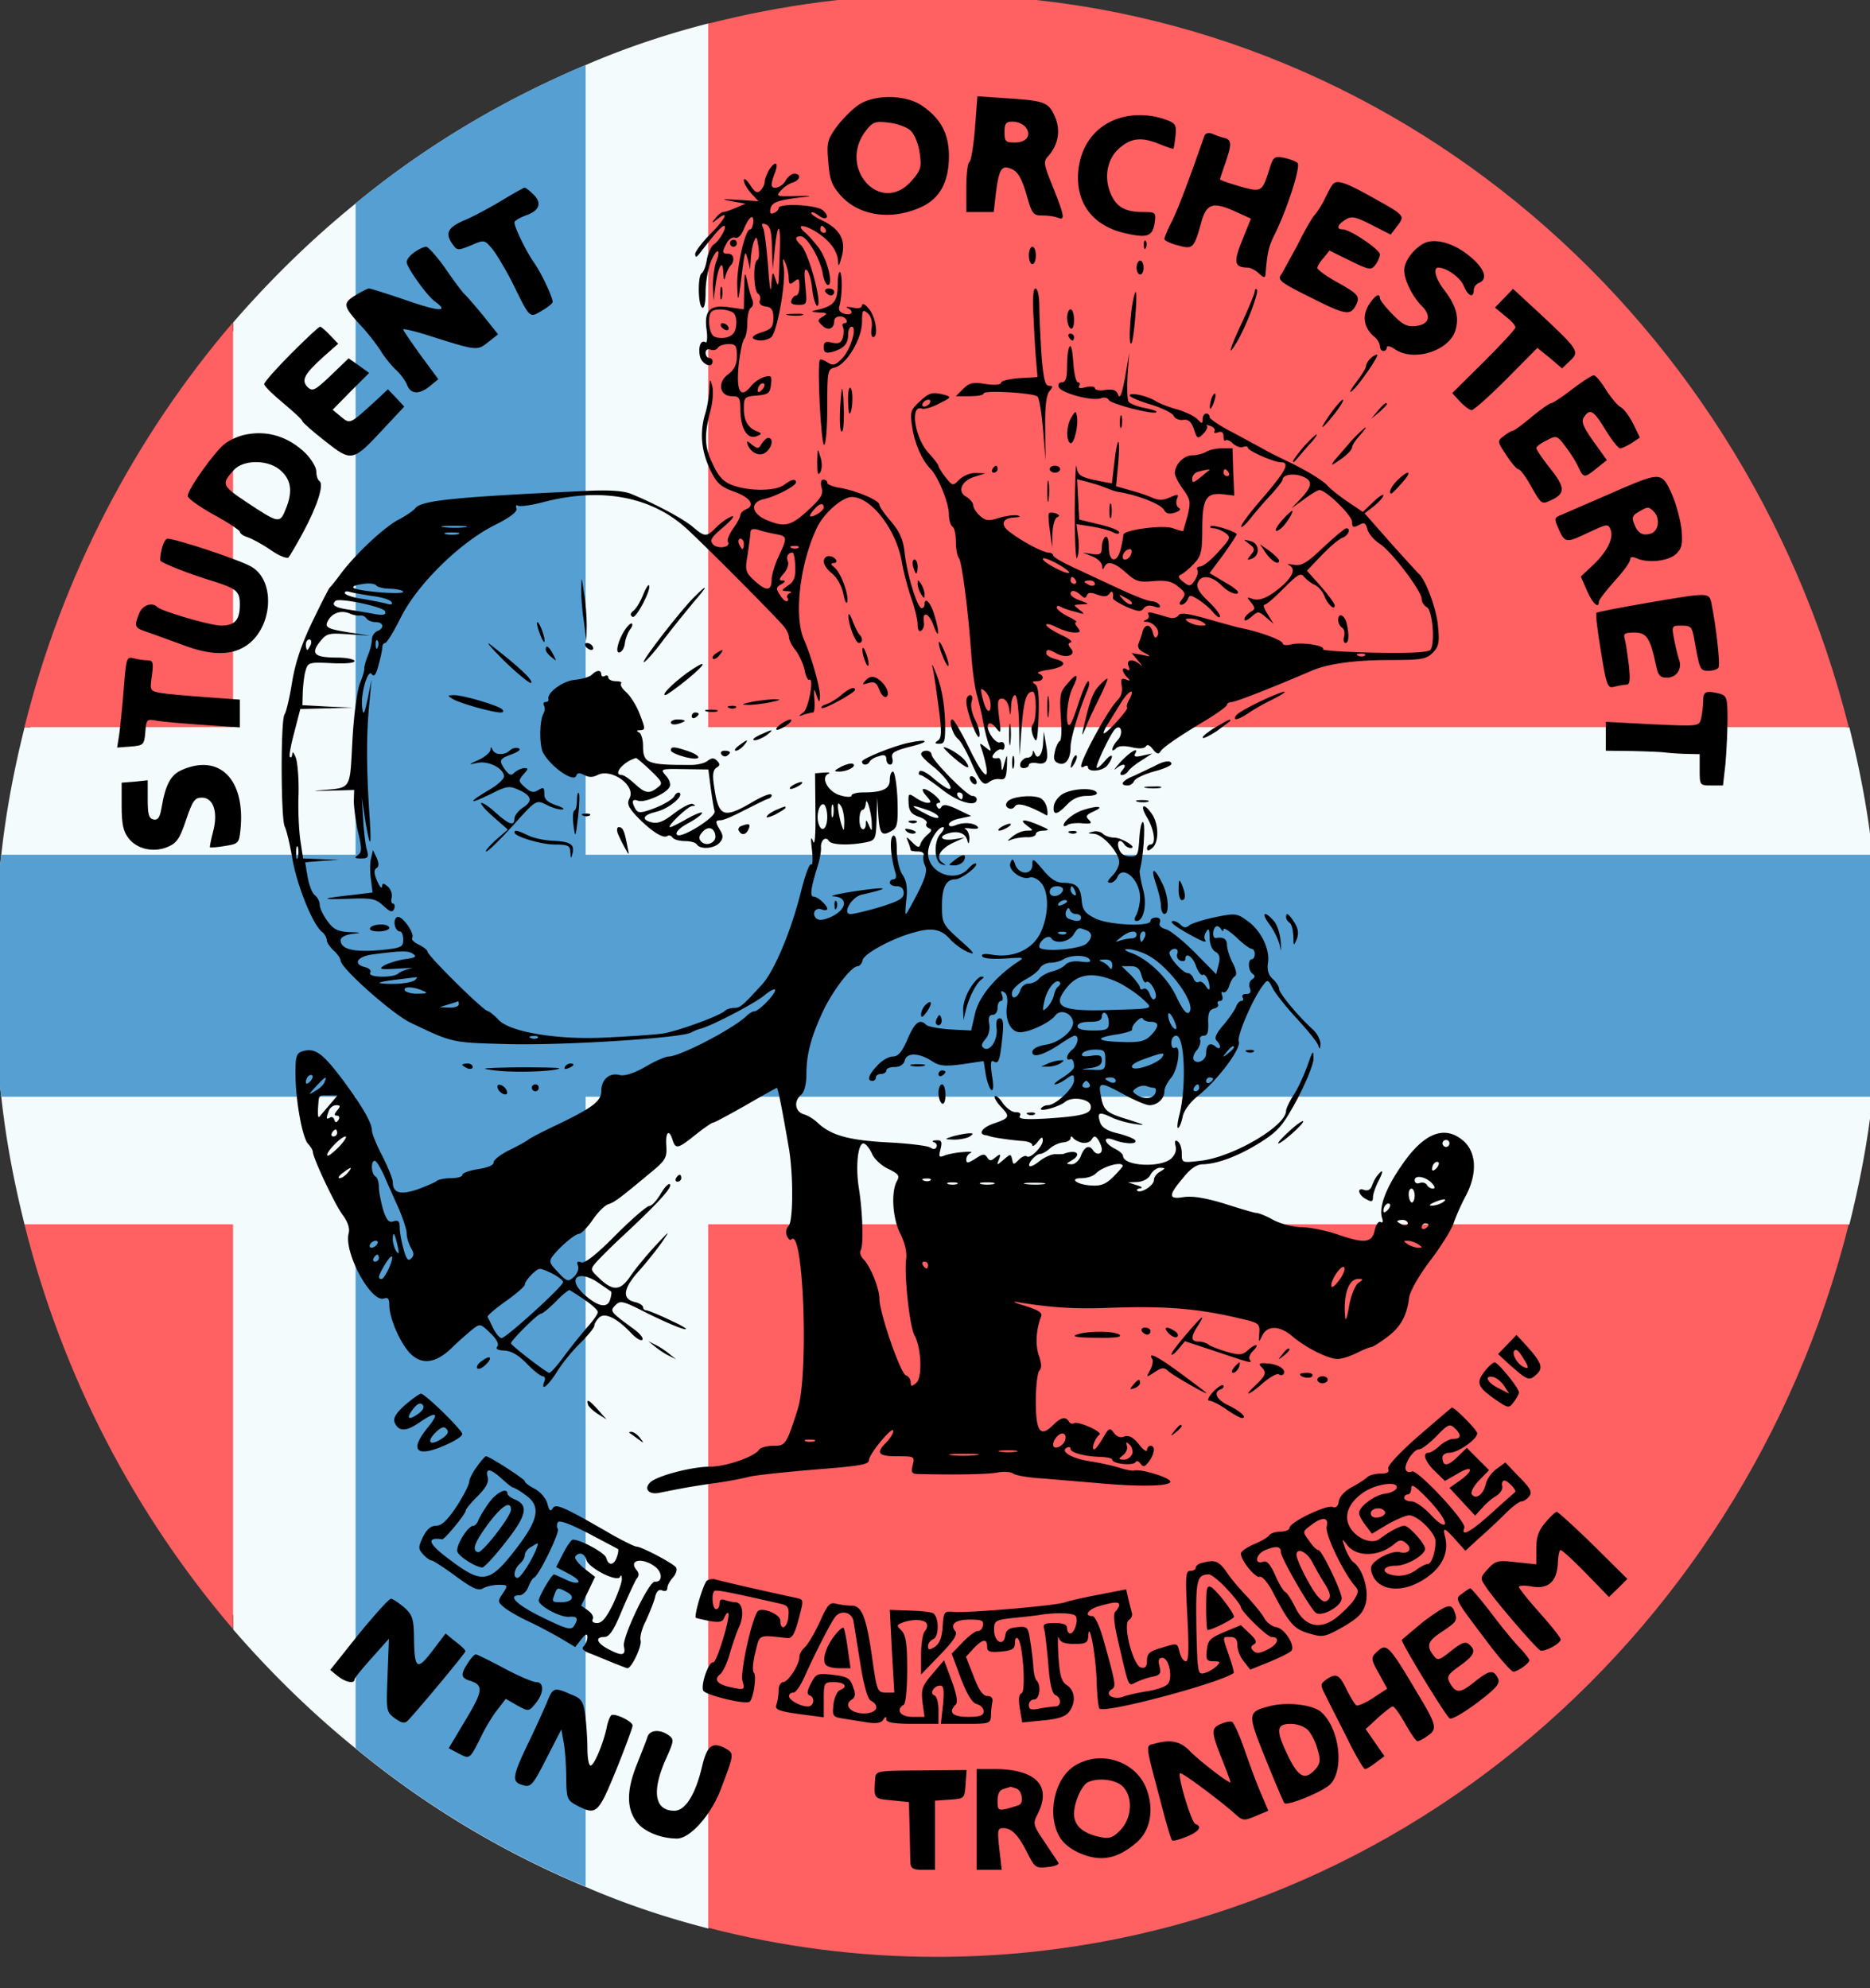 <svg width="717.333" height="762.667" viewBox="0 0 538 572" fill-rule="evenodd" xmlns:xlink="http://www.w3.org/1999/xlink" xmlns="http://www.w3.org/2000/svg"><rect x="0" y="0" width="538" height="572" fill="#333333" stroke="none"/><ellipse cx="270" cy="280" rx="270" ry="280" fill="#fff"/><defs><path id="a" d="M301.3 141.5c0 2.7.2 3.8.4 2.2.2-1.5.2-3.7 0-5-.2-1.2-.4 0-.4 2.8z"/><path id="b" d="M209.8 203.7c.7.3 1.6.2 1.9-.1.4-.3-.2-.6-1.3-.5-1.1 0-1.4.3-.6.6z"/></defs><path fill="#f3fbfd" d="M540.83 280.812c0 11.765-.724 23.341-2.08 34.824-1.356 12.612-3.707 24.754-6.691 36.707H203.826v202.546c-12.117-3.106-23.962-7.059-35.265-11.953-23.962-9.977-46.206-23.342-66.189-39.813-12.66-10.259-24.504-21.836-35.265-34.26v-116.52H7.067C4.083 340.39 1.732 328.248.376 315.636a293.795 293.795 0 0 1-2.08-34.824c0-11.86.723-23.342 2.08-34.825 1.356-12.612 3.707-24.753 6.69-36.707h60.041V92.76c10.76-12.424 22.606-24 35.265-34.26 19.983-16.471 42.318-29.742 66.19-39.813 11.302-4.894 23.147-8.847 35.264-11.953V209.28h328.233c2.984 11.954 5.335 24.095 6.691 36.707 1.356 11.483 2.08 23.06 2.08 34.825z"/><path fill="#002a71" d="M765 350c0 12.5-.8 24.8-2.3 37H353.3v241.5c-26.5-10.6-51.1-24.8-73.2-42.3V387H167.3c-1.5-12.1-2.3-24.4-2.3-37 0-12.6.8-24.8 2.3-37h112.8V113.8c22.1-17.5 46.8-31.6 73.2-42.3V313h409.4c1.5 12.2 2.3 24.5 2.3 37z" style="fill:#559fd3;fill-opacity:1" transform="matrix(.904 0 0 .941 -150.9 -48.609)"/><path fill="#ff191b" d="M241.1 150.2V274h-66.4c12.1-46.6 35.3-88.9 66.4-123.8zM241.1 426v123.8c-31.1-34.9-54.3-77.2-66.4-123.8zM755.3 274h-363V58.9c23.3-5.7 47.6-8.9 72.7-8.9 139.5 0 256.6 95.2 290.3 224zM755.3 426C721.6 554.8 604.5 650 465 650c-25.1 0-49.4-3.1-72.7-8.9V426z" style="fill:#ff6062;fill-opacity:1" transform="matrix(.904 0 0 .941 -150.9 -48.609)"/><path fill="none" d="M540.83 280.812c0 11.765-.724 23.341-2.08 34.824-1.356 12.612-3.707 24.754-6.691 36.707-30.472 121.226-136.357 210.829-262.496 210.829a261.453 261.453 0 0 1-65.737-8.377c-12.117-3.106-23.962-7.059-35.265-11.953-23.962-9.977-46.206-23.342-66.189-39.813-12.66-10.26-24.504-21.836-35.265-34.26-28.121-32.848-49.099-72.66-60.04-116.52-2.984-11.954-5.335-24.095-6.691-36.707a293.795 293.795 0 0 1-2.08-34.825c0-11.859.723-23.341 2.08-34.824 1.356-12.612 3.707-24.754 6.69-36.707 10.942-43.86 31.92-83.672 60.041-116.52 10.76-12.424 22.606-24.001 35.265-34.26 19.983-16.471 42.318-29.742 66.19-39.813 11.302-4.894 23.147-8.847 35.264-11.953 21.068-5.365 43.04-8.377 65.737-8.377 126.139 0 232.024 89.602 262.496 210.83 2.984 11.952 5.335 24.094 6.691 36.706 1.356 11.67 2.08 23.248 2.08 35.013z"/><g><path d="M247.3 30c-1.8 1.1-4.6 3.9-6.4 6.2-2.9 4-3.1 4.8-2.6 10.4.4 5.2 1 6.7 3.6 9.7 5.5 6 14.9 7.2 23.5 3.1 5.1-2.5 7.6-7.2 7.6-14.5 0-6.5-2.4-10.9-7.9-14.6-4.5-3-13.2-3.2-17.8-.3zm14.8 7.7c1 1 2.2 3.9 2.5 6.4.6 4.1.3 4.9-2.4 8-8.9 10-21.4-3.9-13-14.6 1.9-2.4 2.6-2.7 6.6-2.2 2.4.3 5.3 1.3 6.3 2.4zm18.4-.8c-.4 5-1.1 9.4-1.6 9.7s-.9 3.6-.9 7.5V61h7.9l.6-5.3c.9-7.2 1.7-8.4 4.7-7 1.7.8 2.8 2.8 4.1 7.2 1.6 5.7 1.9 6.1 4.6 6.1 1.6 0 3.7.3 4.6.7 2 .7 1.8-.5-2.1-10.2-2.1-5.2-2.2-6.1-.9-7.5 2.9-3.2 3.7-7.3 2.1-11.2-1.9-4.4-2.9-4.8-13.7-5.5l-8.7-.6-.7 9.2zm14.5-.4c1.9 2.3.4 4.5-3 4.5-2.7 0-3-.3-3-3 0-2.5.4-3 2.4-3 1.3 0 2.9.7 3.6 1.5zm24.5-1.5c-5.4 2.7-8.7 7.8-9.3 14.4-.7 9.1 4.2 15.6 13.5 17.7 6.4 1.5 7.9.9 8.5-3 .4-3 .3-3.1-3.4-3.1-5.2 0-7.7-1.5-9.3-5.4-2-4.8-.9-10.1 2.7-13.1 3.4-2.9 6.4-3.1 11.5-1 2 .8 3.7 1.4 3.9 1.3.1-.2.4-1.9.6-3.8.3-3.2 0-3.6-3.2-4.7-5.3-1.8-11-1.5-15.5.7zm27 4.1c-5 14.3-7.7 21.3-9.4 24.7-1.2 2.3-2.1 4.5-2.1 5 0 .4 1.8 1.3 3.9 1.8 4.3 1.2 4.6.9 6.7-6.6 1.5-5.5 3.4-6.1 10.1-3l4.2 1.9-2.5 6.2c-2.6 6.4-2.3 7.8 1.5 7.9.8 0 2.3.7 3.3 1.7 1.4 1.3 1.8 1.3 1.9.2.5-6.3.9-8 2.6-11.4 3.5-7 7.6-19.6 6.6-20.6-.5-.5-2.2-1.1-3.9-1.5-2.8-.5-3.1-.3-4.2 3.3-2.1 6.6-2.2 6.7-8.6 4.9-3.1-.9-5.6-1.8-5.6-2s.7-2.3 1.5-4.6c1.9-5.5 1.9-6.7-.2-7.3-1-.2-2.6-.8-3.5-1.2-1.1-.4-2-.2-2.3.6zM221.2 49c-.6 1.1-1.2 2.6-1.2 3.3s-.5 1.8-1.2 2.5c-.9.9-1.6.6-3-1.6-1-1.5-1.8-2.1-1.8-1.3s1 2.5 2.1 3.7l2.1 2.3-5.8-.4c-4.8-.3-5.2-.2-1.9.4l4 .7-2.8 1.2c-1.6.7-3.2 1.2-3.6 1.2-.5 0-1.5.8-2.2 1.7-1.3 1.6-1.2 1.7.4.4 3.7-2.9 2.5-.2-1.8 4.1-2.5 2.5-4.5 5.2-4.5 5.9.1 1.1.3 1 1.3-.2 4.4-5.7 6.3-7.9 7-7.9 1.1 0-1.3 4.3-2.9 5.3-.7.4-1.6 2.3-2 4.2-.3 2-1 3.8-1.5 4.1-1.2.7-1.1 9.1.1 9.9.6.4 1-1.3 1-4.5 0-2.8.7-6.7 1.5-8.7 1.7-4.1 3.1-4 1.5.1-.5 1.5-.9 4.6-.9 6.9l.2 4.2.6-4.7c.8-5.5 2.1-7.4 2.2-3.2.1 2.1.3 2.3.6.9.3-1.1.9-2.4 1.4-3 1.4-1.4 1.1-3.5-.6-3.5-1.8 0-1.8-.5-.4-3.1.6-1.1 1.7-1.8 2.4-1.5.8.3 1.8-.7 2.5-2.5 1.5-3.6 2.9-4.6 2.7-1.9-.1 1.1-.5 2-.9 2-1.4 0-3.8 10.4-3.7 15.9.2 5.9.3 5.4 1.5-4.4.7-5.2.8-5.6 1.5-3l.7 3 .2-3c.1-1.7.5-3.9.9-5 .7-1.7.9-1.4 1.3 1.5.3 1.9.2 3.6-.3 3.8-1.3.5-1.1 9 .2 9.7.6.4.8 1.3.5 2-.3.9.4 1.5 1.7 1.7 1.7.2 2.2 1 2.2 3.3 0 2.5-.5 3.2-3.3 4.1-1.8.5-2.9 1.3-2.6 1.7 1 .9 3.6.9 5.2-.2 1.7-1.1 4.3-15.4 3.7-20.1-.4-2.7-.3-3 .4-1.5.5 1.1 1 3.1 1 4.4.1 2 .3 2.1 1.6 1.1 1.3-1.1 1.5-.8 1.5 1.4 0 1.4-.4 2.6-.9 2.6s-1.1.6-1.4 1.4c-.4.9.3 1.3 2 1.3 2.5 0 2.5-.1 2-5.5-.4-3.8-.3-5.2.5-4.4.6.6 1.3 3.1 1.5 5.6.3 2.5 1 4.6 1.4 4.6 1.7 0-2.4-15.2-4.6-17.4-1.9-1.8-1.9-2.6-.1-2.6s5.6 6.5 6.3 10.7c.3 1.8 1 3.3 1.5 3.3 1.6 0-.1-7.1-2.5-10.5-1.2-1.6-3.1-3.8-4.2-4.7-2.6-2.3-.3-2.3 3.3-.1 3.8 2.4 6.1 5.4 6.3 8.3.1 2 .3 1.7 1.1-1.3 1.2-4.6-.5-7.8-5.7-10.3-2-.9-3.3-1.9-3.1-2.2.3-.3 1.2.1 2.1.8s1.9 1 2.3.6-.2-1.4-1.2-2.2c-2.2-1.5-12.6-2-12.6-.5 0 .5-.6 1.1-1.4 1.4-1 .4-1.2 0-.9-1.4.5-1.8 2.3-2.4 10.3-3.3 1.9-.2.7-.3-2.7-.2-5.9.2-6.2.1-4.6-1.6.8-1 2.4-2 3.4-2.3 2.2-.7 2.5-2.5.4-2.5-.8 0-1.9.9-2.5 2-1.1 2-4 2.8-4 1.1 0-.5.4-2.1 1-3.5 1.1-3.1 0-3.4-1.8-.6zm.9 22.4.2 6.1.6-5.7c.9-8.6 1.8-7.8 1.4 1.5-.3 9.9-.3 9.8-1.3 6.7-.7-2.1-.8-1.8-1.1 2-.1 2.8-.5.9-.9-5-.4-5.2-1-10.3-1.4-11.3-.6-1.3-.5-1.6.8-1.1 1.2.5 1.6 2.1 1.7 6.8zm15.4-5.4c.3.5.1 1-.4 1-.6 0-1.1-.5-1.1-1 0-.6.2-1 .4-1 .3 0 .8.4 1.1 1zm145.8-12.8c-.5.7-1.5 2.6-2.3 4.3-.8 1.6-2.1 3.6-2.8 4.4-.7.7-2.9 4.5-4.8 8.4l-4.6 8.4c-1.5 1.8-.8 2.4 8.9 7.2 9.3 4.7 10.8 4.9 12.3 2.1 1.4-2.7 1-3.3-5.5-6.9-3-1.7-5.5-3.5-5.5-4s.8-1.8 1.8-2.9l1.7-2.1 5.9 2.9c5.5 2.7 6.1 2.8 7.3 1.2.7-.9 1.3-2.3 1.3-3 0-1.4-8.6-7.2-10.7-7.2-1.9 0-1.6-1.3.8-2.8 1.7-1.1 2.8-.9 7.5 1.5l5.5 2.8L402 65c2.3-3 2.2-3-7.5-8.4-7.7-4.3-10-5-11.2-3.4zm-238.8 4.4c-3.3 2-8.1 4.6-10.7 5.7-5 2.1-5.9 3.8-3.5 7.1 1.2 1.7 1.5 1.7 5.2.2 3.9-1.7 3.9-1.6 6.2 1.1 1.2 1.5 3.8 5.9 5.8 9.8 5.1 10.4 4.8 10 8.4 7.9 1.7-1 3.1-2.1 3.1-2.5 0-1.5-3.4-8.6-5.4-11.4-2.2-3.1-5.6-10.1-5.6-11.5 0-.5 1.6-1.4 3.5-2.1 3.9-1.4 4.5-3.7 1.7-6.2-1-1-2-1.7-2.3-1.7-.2 0-3.1 1.6-6.4 3.6zM210 70a1.08 1.08 0 0 0 1 1c.6 0 1-.5 1-1a.94.94 0 0 0-1-1c-.5 0-1 .4-1 1z"/><path d="M329.1 70.6c0 1.1.3 1.4.6.6.3-.7.2-1.6-.1-1.9-.3-.4-.6.2-.5 1.3zm80.4-.5c-3 1.7-5.5 5.1-5.5 7.7 0 2.8 2.4 7.6 5.1 10.3 2.8 2.8 2.1 5.3-1.8 5.7-2.5.3-3.8-.4-6.7-3.4-2-2-3.6-4.1-3.6-4.6 0-1.7-1.6-.7-3.3 2.1-1.9 3.2-1.2 6.6 1.7 9 .9.7 1.6 2 1.6 2.7 0 .8.5 1.4 1 1.4.6 0 1-.5 1-1.1 0-.5 1-.3 2.2.5 5.5 3.9 16 .5 17.6-5.6 1-3.8.1-6.9-3.4-11.5-2.4-3.1-3.2-6.3-1.6-6.3 2.3 0 6.3 2.8 7.3 5.2 1.2 3 2.9 3.7 2.9 1.3 0-.9.7-1.8 1.5-2.1 2.7-1.1 1.6-4.2-2.7-7.7-4.7-3.9-10.2-5.3-13.3-3.6zm-290.3 2.5c-1.2.8-2.2 2.1-2.2 2.8 0 1.5 5.8 9.7 8.2 11.4 4.1 3 1.2 2.9-8.3-.4-5.5-1.9-10.4-3.4-10.7-3.4-.4 0-2.2.9-4 2-3.7 2.3-3.5 3.1 1.8 8.9 1.8 1.9 4.2 5 5.5 7 1.2 2 3.3 4.5 4.5 5.6s2.6 3 3.1 4.2c1 2.8 3.6 2.9 6.7.3l2.3-1.9-5.1-6.9c-2.7-3.8-5-7.1-5-7.4s3.5.5 7.8 1.9c13.3 4.2 13.5 4.3 16.7 1.7l2.8-2.2-4.3-5.4c-2.4-2.9-4.9-5.8-5.5-6.3-.6-.6-3-3.8-5.4-7.3-2.4-3.4-4.9-6.2-5.5-6.2s-2.2.7-3.4 1.6zm176.8.9c0 1.4.5 2.5 1 2.5.6 0 1-1.1 1-2.5s-.4-2.5-1-2.5c-.5 0-1 1.1-1 2.5zm31 3.5c0 1.1.5 2 1 2 .6 0 1-.9 1-2s-.4-2-1-2c-.5 0-1 .9-1 2zm-112.9 6.2L214 89l-4.3-.6c-5.5-.8-7.2 1-6.4 6.6.3 2.2.1 3.8-.3 3.5-1.4-.9-2.2 1.4-1.6 4.1.6 2.3 3.6 3.5 3.6 1.4a.94.94 0 0 0-1-1c-.5 0-1-.7-1-1.5s.6-1.2 1.4-.9 1.7.1 2.1-.5c.3-.6 1.7-1.1 3.1-1.1 2.1 0 2.4.5 2.4 3.4 0 2.5-.7 3.9-2.5 5.3-3.2 2.3-2.5 6.3 1.1 6.3 2.1 0 2.4.4 2.4 4.2.1 5.2 2.1 8.4 4.7 7.3 1.5-.6 1.5-.8.3-1.3-2.7-1-4-3-4-6.6 0-3.3.2-3.5 3.8-3.8 3.2-.3 3.7-.6 4-3.1.3-2.6.1-2.8-2-2.2-1.3.4-3 1.6-3.9 2.8-2.9 3.5-4.1 1.2-3.4-6.2.4-3.6 1.1-7 1.6-7.6.5-.5.9-2.6.9-4.6 0-2.1.5-4.1 1.1-4.4.6-.4.7-1.4.3-2.4-.4-.9-1-3.2-1.4-5.1-.7-3.1-.8-2.9-.9 2.2zm-3.3 6.7c.8.4 1.2 2.1 1 3.7-.2 2-1 3-2.8 3.5-1.4.3-3.1.1-3.7-.4-1.4-1-1.8-5.9-.6-7 .9-1 4.5-.8 6.1.2zm8.4 22.3c-.7.7-1.2.8-1.2.2 0-1.4 1.2-2.6 1.9-1.9.2.3-.1 1.1-.7 1.7z"/><path d="M207.5 94c.3.5 1.1 1 1.6 1 .6 0 .7-.5.4-1-.3-.6-1.1-1-1.6-1-.6 0-.7.4-.4 1zM241 82.2c0 4.6-1.2 6-6.5 7.1-1.3.3-1 .5 1 .6 2.6.1 2.7.3 1.2 1.2s-1.6 1.2-.2 2.5c1.6 1.7 3.5 1.1 3.5-1.2 0-1.6 2.6-1.9 3.5-.4.3.5.1 1-.5 1s-.8.5-.5 1c.3.6.3 2 0 3.1-.5 1.6-1.2 1.9-3.1 1.5-1.9-.5-2.4-.2-2.4 1.3s.5 1.8 2.3 1.4c3.3-.9 4.7-2.3 4.7-4.9 0-1.3.4-2.4 1-2.4 1.7 0-.2 6.4-2.6 9-2 2.1-2.7 2.3-4.3 1.3-1-.7-2-1-2.2-.8-.9.8.3 24.5 1.2 24.5.5 0 .9-4.8.9-10.9 0-10.5.1-10.9 2.3-11.4 3.3-.9 7.7-8.3 7.7-13 0-3.5.2-3.8 1.6-2.6 1 .8 1.4 2.3 1.2 4.1-.3 1.5-.1 2.8.4 2.8 1.6 0 .8-5.8-1.2-8.1-1-1.3-1.9-1.8-2-1.1 0 .8-.9 1.1-2.7.7-1.6-.3-2.2-.2-1.5.1 2 .9 1.4 2.3-.8 1.7-1.4-.4-1.9-1.1-1.5-2.3.8-2.6.9-8.9.2-9.7-.4-.3-.7 1.4-.7 3.9zm-33.8 2.3c0 1.6.2 2.2.5 1.2.2-.9.2-2.3 0-3-.3-.6-.5.1-.5 1.8zm30.3-.5c.3.5 1 1 1.6 1 .5 0 .9-.5.9-1 0-.6-.7-1-1.6-1-.8 0-1.2.4-.9 1zm59.9 8.2c.2 5.1.6 10.9.8 12.8l.3 3.5-5.2.3c-2.9.2-5.3.8-5.3 1.3 0 .6-1.7.8-4.4.4-3.7-.6-4.7-.4-6.5 1.4L275 114h4c2.2 0 4-.3 4-.8 0-1 14.3-.2 15.5.9.5.5 1.2 4.9 1.6 9.7l.7 8.7-.1-9.2c-.1-6.2.3-9.7 1.2-10.7 1.1-1.3 1.1-1.6-.1-1.6s-1.6-2.1-2.2-9.2c-.3-5-.6-11.3-.6-14s-.5-4.8-1.1-4.8c-.7 0-.9 3-.5 9.2zm63.6-8.4c0 .6-1.6 4.5-3.5 8.6-3.8 8.1-4.6 10.9-1.7 6.1 2.7-4.5 6.5-14.5 5.8-15.2-.3-.3-.6-.1-.6.5zm71.7 2-2.6 2.7 2.9 2.4c1.7 1.3 3 2.7 3 3.3 0 .5-4.1 4.9-9.1 9.9l-9.1 9 2.3 2.5c1.2 1.3 2.7 2.4 3.3 2.4s5.1-4 10-8.9l8.9-9 3.6 2.9 3.5 3 2.3-2.2c2.8-2.6 2.4-3.2-8.4-13.3l-8-7.4-2.6 2.7zm-107.1 2.8c-.7 5.7-.8 10.9-.1 10.2s1.9-14.8 1.2-14.8c-.2 0-.7 2.1-1.1 4.6zM307 91.4c0 1.4.5 2.8 1 3.1.6.4 1-.7 1-2.4s-.4-3.1-1-3.1c-.5 0-1 1.1-1 2.4zm-80.2-.7c1.2.2 3 .2 4 0 .9-.3-.1-.5-2.3-.4-2.2 0-3 .2-1.7.4zM83.7 101.8c-4.2 4.2-7.7 8.2-7.7 8.7 0 .6 2.5 3 5.5 5.5s5.5 4.8 5.5 5.2c0 .3 2.9 2.9 6.5 5.7 7.7 6.1 8 6 16.9-3.6l5.9-6.3-2.3-2.5-2.4-2.5-3.5 3.3c-7.5 6.8-7.3 6.8-10 4.6l-2.4-2 5.2-5.3 5.3-5.3-2.9-2.1-3-2.1-5.1 4.9c-4.6 4.4-5.3 4.7-6.7 3.4-1.9-2-1-3.7 4.5-8.7l4.3-3.8-2.3-2.4c-1.3-1.4-2.6-2.5-2.9-2.5-.4 0-4.1 3.5-8.4 7.8zM307.5 97c.3.5.8 1 1.1 1 .2 0 .4-.5.4-1 0-.6-.5-1-1.1-1-.5 0-.7.4-.4 1zm.3 2.6c-.5.4-.8 2.9-.8 5.6 0 3.6-.4 4.8-1.5 4.8-.8 0-1.2.6-.9 1.4.7 1.7 9.7 4.1 12.1 3.2.9-.4 2-.2 2.3.5.8 1.2 12.9 4.3 13.7 3.5.3-.3-1.2-.8-3.3-1.2-2.2-.4-4.2-1.2-4.7-1.8-.4-.6-.5-4-.3-7.6l.5-6.5-1.2 7c-.9 4.9-1.5 6.4-2 5.1-.5-1.4-1.5-1.7-3.7-1.4-1.7.3-3 0-3-.5s-1.2-.6-2.6-.3c-1.7.5-2.3.3-1.9-.4.3-.5.2-1-.4-1-.5 0-1.1-2.5-1.3-5.6s-.6-5.2-1-4.8zm86.4 3.6c-.7.7-1.2 1.6-1.2 2.2 0 .5-1.2 2.5-2.7 4.4-1.5 2-2.2 3.2-1.6 2.9 1.7-1 8.4-10.7 7.5-10.7-.4 0-1.3.5-2 1.2z"/><path d="M452.3 112c-2.8 2.2-5.6 4-6 4-.5 0-3 1.8-5.7 4-2.6 2.2-5.1 4-5.5 4-.3 0-1.5.7-2.5 1.5-1.9 1.4-1.8 1.6.8 5.5 1.4 2.2 3 4 3.4 4 .5 0 1.8 1.7 3 3.7 3.8 6.7 3.6 6.5 6.5 5.2 4.1-1.9 4-3.7-.3-9.1-2.2-2.8-4-5.4-4-5.9 0-.4 1.3-1.4 3-2.2 2.8-1.5 3-1.4 5.4 1.8 1.4 1.8 3.1 4.5 3.7 5.9 1.5 3.2 1.7 3.2 5.3.3l2.9-2.3-3.8-5.3c-2.9-4.1-3.6-5.7-2.9-6.9 1.8-2.8 2.8-2.2 6.2 3.3 1.8 3 3.8 5.5 4.3 5.5s2-.7 3.3-1.5l2.4-1.6-1.9-3.9c-1.1-2.2-2.7-4.4-3.7-4.9-.9-.5-2.8-2.8-4.2-5-1.4-2.3-2.9-4.1-3.5-4.1-.5 0-3.3 1.8-6.2 4zm-248.2 0c-.1 1.9-.6 5.1-1.2 7-1.6 5.3-1.2 10.5 1.3 15.9 2 4.2 3 5.1 7.1 6.6 4.7 1.7 6.1 4 3.2 5.1-.8.4-1.5 1.1-1.5 1.6s-.9 2.3-2.1 3.9c-1.1 1.6-1.8 3.3-1.5 3.8 1 1.5-2.7 2.2-4.2.8-1.1-1.2-.7-2 3-5.1 2.4-2.1 3.4-3.4 2.3-3s-3 1.7-4.3 3c-2.9 3-3.4 3-7-.1-2.9-2.4-11.2-6.8-17.9-9.5-2.2-.8-6.5-1.1-13.5-.7-37 1.7-46.5 2.7-48.3 4.9-.5.7-2.7 2.2-4.8 3.3-4.1 2.1-12.3 9.8-16.6 15.5-1.4 1.9-2.8 3.7-3.2 4-.3.3-2.6 4.8-5.1 10-3.2 6.7-4.9 11.9-5.8 17.5-.7 4.4-1.7 8.4-2.1 9-1.2 1.2-1.1 30.1 0 32.3.5.9 1.5 5.1 2.2 9.2 1.3 7.6 5.8 18.9 8.5 21.1.8.6 1.4 1.7 1.4 2.4 0 .6.9 2 2 3s2 2.3 2 2.9c0 2.1 14.7 15.2 20 17.8 12.1 5.8 11.9 5.8 27.5 6.2 15.7.5 50.3-1.7 53.3-3.3.9-.5 2.2-1 2.7-1.1 3-.7 15.7-7.3 18.4-9.6 1.7-1.4 3.1-2.1 3.1-1.5 0 1.2-4.7 6.1-6 6.1-.5 0-1.5.6-2.2 1.3-4 3.8-19.2 11.7-22.5 11.7-.8 0-3.9 1.3-6.7 3-3.4 1.9-6 2.7-7.4 2.3-2.9-.7-5.2 1.3-5.2 4.6 0 3-2.6 4.9-13.5 10.1-3.8 1.8-7.2 3.6-7.5 3.9s-2.6 1.6-5.2 2.9c-2.7 1.3-4.8 2.9-4.8 3.7s-1.8 1.5-4.5 1.9c-2.5.4-4.5 1.1-4.5 1.7 0 .5-1.5.9-3.3.9s-3.7.4-4.2.9c-.6.4-3.1 1.5-5.6 2.4-4.9 1.6-6.9.9-6.9-2.2 0-.9-1.4-4.3-3-7.5-1.7-3.2-3-6.5-3-7.3 0-2.3-2.9-7.2-8.7-15-5.6-7.4-7.8-8.9-11.3-7.8-1.7.5-2 1.5-2 6.2 0 7.6 1.9 18.4 3.6 20.4.8.8 1.4 1.9 1.4 2.3 0 1.7 6.4 15.3 8.6 18.2 1.5 2 2.1 3.9 1.7 5.3-1.4 5.5 6.5 20.1 10.2 18.7 1.1-.4 1.5.1 1.5 1.9 0 3.7 3 10.6 5.8 13.7 3.4 3.6 7.4 3.2 12.1-1.3 1.9-1.9 4.6-4.2 5.9-5.3 2.3-1.8 2.4-1.8 5.2.9 1.9 1.8 2.6 3.2 2.1 3.9-.6.7 0 1.1 2 1.2s4.1 1.3 6.5 3.8c1.9 2 4 3.6 4.6 3.6.5 0 .8.7.4 1.5-1.1 3 1 1.4 3.7-2.9 1.5-2.4 4.5-6.1 6.7-8.2 2.2-2.2 4-4.4 4-5s.7-1.7 1.5-2.4c1.7-1.4 5.2.4 9.3 4.8 1.3 1.3 2.6 2.1 3 1.7s-.6-1.7-2.2-2.9c-7.2-5.3-7.2-5.3-5.5-7.1 1.4-1.4 2.2-1.2 9.2 2.4 4.3 2.1 9 4.2 10.5 4.5s-.2-.8-3.7-2.4c-3.5-1.7-6.8-3-7.2-3-.5 0-.9-.4-.9-.9s-1.1-1.2-2.5-1.5c-3.6-.9-3.2-3.9 1.3-8.9 2.1-2.3 5-6 6.6-8.2 2.5-3.7 2.4-3.6-1.9 1-2.5 2.7-5.8 6.7-7.2 8.8-2.9 4.2-5 4.3-9.2.2-2.3-2.2-2.3-2.3-.5-4.4 1.1-1.2 3.7-3.8 5.9-5.9 11-10.2 15.7-15.2 15.3-16.3-.2-.7-1.4.4-2.6 2.4-1.2 2.1-2.7 3.7-3.4 3.7s-5.1 3.8-9.7 8.4c-5.6 5.7-8.9 8.2-9.9 7.8-1.1-.4-1.4-.1-.9 1 .3.9-.2 2.3-1.2 3.2-1.6 1.5-2 1.4-4.6-1.4-2.5-2.6-2.6-3.1-1.4-4.7 2.3-2.9 6.3-6.2 7.5-6.3.6 0 2.4-1.8 3.9-4s3.5-4.2 4.5-4.5c1.8-.6 3.2-1.6 11.7-8.7 4.8-3.9 5.2-4.6 5-8.1-.3-4 .8-5 1.8-1.7.9 2.7 1.5 2.6 6.6-1.5 2.4-1.9 4.7-3.5 5.1-3.5s4.6-2.3 9.4-5c4.8-2.8 8.8-5 8.9-5 .3 0 1.5 5.9 3.4 17 1.4 7.8 1.3 21.4 0 22.7-.7.7-.9 1.9-.5 2.9.4.9.9 1.4 1.3 1 3.5-3.4 5 39 1.8 48.9-3.3 10.3-3.5 10.5-7.1 10.5-1.8 0-3.6.5-4 1.1-1.2 2-9.5 4.9-14.1 4.9-5.2 0-15.2 2.6-17.2 4.5s-.4 3.7 2.7 3c5.5-1.1 7.9-1.6 14.7-2.6 3.9-.5 8.8-1.4 11-2 2.2-.5 10.9-1.4 19.3-2.1 12.6-1 15.2-1.4 15.2-2.7.1-1.9 7-10.1 7-8.4 0 .7-.9 2.2-2 3.3-3.1 3.1-2.4 4 3.1 4 5 0 5.1.1 4.5 2.5-.5 2-.3 2.5 1.1 2.6 10.9.3 20.4.1 23.2-.4 1.9-.4 4-.2 4.6.3.7.5 4.5 1.2 8.6 1.4l15.4 1.3c11.6 1.1 20.8 1 21.2-.3.4-1.1-8.3-3.8-10.3-3.3-.5.2-2.5-.2-4.4-.8s-5.6-1.4-8.1-1.8c-5.2-.7-8.9-2.8-7.1-3.9.7-.4 1.2-.3 1.2.3 0 1.1 4.3 2.2 8.9 2.3 1.7.1 3.1.4 3.1.8 0 1.2 6 1.8 6.7.7.3-.5.9-.3 1.4.4.8 1.1 1.2 1 2.4-.5 1.7-2.3 2-4.6.5-4.6-.5 0-1 .6-1 1.2 0 .7-1.1 0-2.3-1.6-1.7-2.1-2.9-2.7-4.2-2.3-1.1.5-2.2.1-3-1-1.2-1.6-1.5-1.5-3.2 1.5-1 1.7-2.1 3.2-2.5 3.2-1 0 .3-3.3 1.5-4.2 1.2-.7-6.1-4-7.3-3.3-.5.3-1.1.1-1.5-.5-.9-1.5-2.3-1.2-4.6 1.1-3.6 3.6-4.9 1.8-4.9-6.9 0-4.3.5-8.3 1-8.8.7-.7.7-2.1-.1-4.3-1.1-3.1-.8-7.6.6-11.2.5-1.2-.6-1.9-4.7-3.2-3.1-.9-3.9-1.4-1.8-1 9.1 1.5 16.3 2 26 1.6 16.2-.6 25.7.2 37.5 3 5.7 1.3 6 1.5 5.8 4.3s-.2 2.8.9.6c1.5-2.9 4.9-2.8 8.5.2 4 3.4 10.4 6.6 13.1 6.6 1.3 0 3.7-.8 5.5-1.7s3.7-1.7 4.2-1.7c.6-.1 2.6-1.4 4.6-2.9 3.9-2.9 5.7-6.2 6.3-11.4.3-1.8 2.7-6.1 6-10.5 3.1-4 6.1-8.9 6.8-10.8.6-1.9 2.2-5.5 3.5-7.9 3.3-6.3 3.1-12.2-.4-15.6-5.5-5-11.6-2.7-18.1 6.9-4.6 6.6-6.5 12-5.6 15 .4 1.1.2 1.6-.4 1.2-.6-.3-1.3.7-1.7 2.4-.8 3.7-3 3.9-11.2 1-3.2-1-7.6-1.9-9.8-1.9s-5.8-.9-8-2c-2.1-1.2-4.4-2.1-5-2.1s-4.6-1.2-9-2.6c-5.5-1.7-9.2-2.3-11.7-2-4.7.8-4.8-.3-.5-5.4 2.1-2.7 4-4 5.7-4 4.3-.1 10.4-2.4 16.6-6.3 5.2-3.3 6.5-4.8 10.7-12.6 2.6-5 4.7-10.1 4.6-11.7 0-2.4-.3-2.1-1.7 2.1-1 2.7-2.7 6.6-4 8.5-1.2 1.9-2.2 4-2.2 4.6 0 4.4-15.4 13.4-24.7 14.4-5.2.6-5.3.6-5.3-2.1 0-1.5-.5-3.1-1.2-3.5-.7-.5-.9-.1-.6 1.3.4 1.3-.2 2.7-1.3 3.7-3.2 2.7-13.7 2.1-13.8-.8 0-.5-1-1.4-2.2-2-3.4-1.7-3.8-3.9-.4-2.6 3.2 1.2 6.8 1.3 6.1.1-.3-.5-2.6-1.4-5-2-3.1-.7-4.7-1.8-5.1-3.2-.9-2.8-.3-3.1 3.1-1.5 1.6.8 4.7 1.7 6.9 2 3.3.5 3 .3-1.7-1.2-6.6-2-7.3-2.6-8.1-7-.8-4-.1-4 6.8-.2 3 1.6 6.2 3 7.2 3 2.3 0 4.3-1.9 4.3-4 0-1 .9-2.7 2-4 2-2.4 2.9-9.7 1-8.5-.5.3-1-.3-1-1.4 0-1.2.6-2.1 1.4-2.1 2.5 0 3 15.1.8 23.2-.5 2.1-.6 3.6-.2 3.3.4-.2 1-1.8 1.3-3.4.4-1.7 2.2-4.1 4.5-5.9 5.5-4.4 12.4-13.6 11.6-15.5-.6-1.6 4-12.3 6.9-16.1 1.4-1.9 1.5-1.9 3 1 .9 1.6 4.1 5.6 7.1 8.8 3 3.3 5.7 6.6 5.9 7.5.3 1.1.5 1 .6-.5 0-1.1-.9-3-2.1-4.1-4.3-3.9-9.8-10.5-9.8-11.8 0-.6-.8-1.9-1.8-2.8-1.3-1.2-1.7-2.6-1.4-4.7.6-4-2.1-9.4-6-12.1-2.9-2.1-3.4-2.2-9.2-1-3.4.7-6.7 1.8-7.4 2.3-.9.8-1.6.8-2.4 0-.7-.7-1.6-1.2-2.2-1.2-1.5 0 .3 1.5 4.7 3.9 4 2.2 5.1 2.6 4.3 1.3-.2-.4-.1-1.4.5-2.2.6-1.1.9-.6.9 1.7 0 1.9.7 3.6 1.6 4.1 1.3.7 1.5 1.7 1 3.7l-.7 2.8-6.1-6.2c-3.3-3.3-7.1-6.4-8.3-6.7-1.5-.4-2.2-1.1-1.8-2 .3-.8-.1-1.4-1.1-1.4-.9 0-1.6.4-1.6 1 0 1.7-12.2 1.2-16-.8-2.8-1.4-3.6-2.4-3.8-5.2-.4-3.9-1.5-5-5.4-5-1.8 0-3.6-1.1-5.7-3.7-2.8-3.3-3.1-3.5-3.1-1.5 0 3-3.8 3-4.9 0-.6-1.8-.9-1.9-1.4-.5-.8 2 3.2 5 5.5 4.2.8-.3 2.3.3 3.3 1.5 2.4 2.7 2.3 9.5-.3 14.7-2.4 4.6-7.8 7-13.7 6-2.3-.4-3.3-.2-2.9.5.4.6 3 .8 6.5.6 5.6-.4 5.8-.4 3.5 1.1-6.4 4.3-11.1 10.1-12.1 14.8l-1.1 4.8-5.9-.3c-3.3-.2-6.4-.8-7-1.3-1.9-1.9-3.3-.8-5.4 4.1-1.6 3.7-2.7 5-4.3 5-1.1 0-3.1 1.1-4.4 2.6-2.5 2.6-3.1 4.4-1.4 4.4.6 0 1-.5 1-1 0-.6.7-1 1.5-1s1.5-.5 1.5-1c0-.6 1.1-1 2.4-1 1.5 0 2.6-.7 2.9-1.9.6-2.3 4.1-2.2 7.8.2 2.1 1.4 3.7 1.6 8.8.9l6.1-.9.6 3.9c.4 2.1 1.1 4.1 1.6 4.4.6.4.7-1.2.2-4.1-.5-3.5-.4-4.6.5-4.1 1.4.9 1.8-.3 2.5-7.2.4-3.8.2-5.2-.8-5.2-.8 0-1.1 1-.9 2.7.5 3.3-1.8 7-3.6 5.9-.9-.6-.8-1.2.4-2.6.9-1 1.4-2.8 1.1-4.4-.3-1.8 0-2.6 1-2.6.8 0 1.4-.9 1.4-2s.4-2 1-2c.5 0 .6-.7.3-1.7-.5-1.1-.3-1.4.6-.8.8.4 1.1 2 .8 3.9-.6 4.2 1.1 7.6 3.8 7.6s8.6-2.8 10.1-4.8c1.3-1.8 4.2-1 5 1.3 1 2.4-3.5 6.5-7.8 7.1-2.4.4-3.8 1.2-3.8 2.1 0 1.8 3.2.9 8-2.3 1.9-1.3 3.8-2.4 4.2-2.4 1.4 0 .9 2.7-.7 4s-2.1 3.2-.7 2.8c.7-.3 1.2.5 1.2 2.2 0 .6-1.5 1.9-3.2 3-1.8 1.1-2.8 2-2.3 2 .6 0 2.1-.7 3.3-1.6 2-1.4 2.2-1.4 2.2.5 0 2.1-5.3 7.1-7.5 7.1-.8 0-1.6.4-2 .9-.7 1.2 5.2-.4 7-1.9 2-1.6 6.9-.8 7.3 1.1.4 2.3-2 3-12.2 3.7-6.6.4-8.7.2-8.2-.7.4-.7 0-1.1-1.2-1.1-1.1 0-2.7-1.2-3.7-2.6-.9-1.4-1.9-2.3-2.3-2-.3.3.5 1.7 1.8 3.1 2.7 2.8 2.5 3.2-2.2 4.8-3.2 1.1-4.5 3-2.3 3.3.6.1 1.2.3 1.5.4.8.3 6.2 1.1 9.3 1.3 1.5.1 2.7.6 2.7 1.2 0 .5.7.1 1.5-.9 1.2-1.6 1.5-1.6 1.5-.4 0 1.7-3.7 5.4-4.6 4.5-.4-.3-1.4.1-2.3 1-1.5 1.5-1.6 1.5-1.9-.1-.4-1.7-.5-1.6-2.5.1s-2 1.7-1.3-.1c.6-1.6.4-1.7-1-.6-1.3 1.1-1.7 1.1-2.4 0s-1.3-1-3.4.4c-2.1 1.3-2.6 1.4-2.6.2 0-.8.6-1.6 1.3-1.9.6-.3-.4-.4-2.3-.2-1.9.1-4.3.6-5.3 1-1.5.6-1.7.4-1.1-1.9.5-2.1.3-2.6-1.2-2.5-1.1 0-1.4.3-.6.6.6.2.9.9.6 1.4-.3.6-1 .6-1.7.1s-6.1-1.2-12.2-1.5c-11.2-.6-16.3-2-20.1-5.5-1.1-1.1-3-2.3-4.2-2.6-2.5-.8-2.9-3.8-.7-5.6.9-.8 1.5-3 1.5-5.9 0-5.8 1.4-11 5-18.6 2.9-5.9 8-12.5 9.8-12.5.5 0 1.2-.8 1.4-1.8.5-1.9 8.8-6.4 15.1-8 4.9-1.4 7.6-.8 10.1 2.1 1.2 1.3 3.4 2.9 5 3.6 2.4 1 2 .3-2.2-3.4-5-4.5-5.2-4.9-5.2-9.9 0-5.3 1.2-7.6 3.9-7.6 1.8-.1 6.6-3.8 5.9-4.5-.3-.3-1.3.4-2.3 1.5-3.8 4.2-11.5 1.1-11.5-4.5 0-2.9 2.7-7.5 4.3-7.5.5 0 .2.9-.7 1.9-2.1 2.3-1.8 8.3.4 8.8 1.2.4 1.3.3.1-.5-2-1.4-.7-3.9 3.1-5.7l3.3-1.5-3.2.5c-3.6.5-4.6-.9-1.2-1.8 2.7-.7 4.7.1 5.2 2.1.3 1.2.5 1.1.6-.5 0-1.2-.5-2.4-1.1-2.7-.7-.3 0-.4 1.5-.2 1.8.2 2.5 0 1.9-.6-1.1-1.1-4.2-1.3-6.4-.3-1.1.4-1.8.3-1.8-.3s1.4-1.4 3.2-1.7l3.2-.7-3.9-1.9c-2.7-1.3-4.1-1.6-4.6-.8s-.8.8-1.3 0c-.4-.6-.1-1.1.6-1.1 1.5-.1-2.9-4-4.5-4-.5 0-.2.9.8 2 1.4 1.6 1.5 2 .4 2-.8 0-2.4-.7-3.5-1.5-2-1.3-2.1-1.3-2 1.5.1 2.3.7 3.2 2.9 4 1.6.5 2.6 1.4 2.3 1.9-.4.5 0 1.1.6 1.4 1 .3.9.8-.3 1.8-.9.8-1.9 2-2.1 2.8-.3 1.1-.8 1-2.3-.5-1.8-1.8-1.9-1.8-1.2-.1.4 1 .7 2.1.7 2.3s.9.4 2.1.4 1.9.5 1.6 1.2c-.2.7 0 2.1.5 3 .6 1.3 0 3.5-2.2 7.8-1.7 3.3-3.2 6-3.4 6s-.1-2 .2-4.5c.3-3.1 0-5.2-1.2-6.9-.9-1.4-1.6-4.6-1.6-7.1 0-3.1-.4-4.4-1.1-4-1 .7-.7 5.7.6 10.2.5 1.4.3 2.3-.4 2.3-.6 0-1.1.4-1.1 1 0 .5.9 1 2 1 1.3 0 2 .7 2 2 0 1.5-1.4 2.3-6.9 4-3.7 1.1-7.5 2-8.4 2-2.5 0 .3-5 3.3-5.6 8.9-2 7.6-2.4-2.5-.9-4.4.7-7 1.3-5.8 1.4 4.5.2 4 3.9-.8 6-2.1.9-3.4 1-4.1.3-1.4-1.4-.1-3.3 1.7-2.5.8.3 1.5.2 1.5-.2 0-1-2.7-3.5-3.9-3.5s-.8-2.6 1.2-9c.6-1.9 1-4.3.9-5.2-.1-2.1 1.4-3.3 2.3-1.8.7 1.1 5.7 1.3 10.4.4 3-.6 3.1-.8 3.3-6.8l.2-6.1.3 5.2c.4 5.4 1 6.1 4.1 4.2 1.4-.9 1.6-2.3 1.4-9-.2-4.3-.8-7.9-1.3-7.9s-.9 1.1-.9 2.4c0 2.6-2.1 3.6-7.7 3.6-1.8 0-3.3.4-3.3.9s-1.5.5-3.4-.1c-3.5-1.1-5.6-5.2-3.2-6.2.6-.3 0-.4-1.4-.3l-2.5.2.1 11c.1 7-.2 10.1-.7 8.5-.6-1.6-.7-.8-.3 2.5.3 2.7.2 4.6-.2 4.2-.5-.4-1.8 3.2-3 8-2.8 11.2-7.6 22.6-11.1 26.5-5.7 6.2-6.3 6.8-8.1 6.8-1 0-2.2.4-2.7.9-1.7 1.5-13.8 5.9-18 6.5-2.2.3-9.2.8-15.7 1.1-14.1.8-27.9-1.5-31.3-5-1.1-1.2-2.5-2.4-3.2-2.6-1.7-.5-17.3-16-17.3-17.1 0-.4-1.1-1.3-2.5-2-1.3-.6-2.2-1.4-1.9-1.9.8-1.4-3.1-6.8-4.4-6s-.6 4.1.9 4.1c.5 0 .9 1.1.9 2.4 0 2.1-.5 2.4-7 3-7.4.6-11-.3-11-2.9 0-.8 1.3-1.5 3.3-1.8 2.9-.3 2.8-.4-.9-.5-3.2-.2-4.5-.8-6.2-3.2-1.2-1.6-2.2-3.7-2.2-4.6s-.6-2.2-1.4-2.8-1.7-3-2.1-5.3l-.7-4.2 4.9-.4 4.8-.3-5.2-.2-5.1-.2-.8-5.3c-.4-2.8-.7-8.8-.5-13.2.1-4.5-.3-9.2-.8-10.5-.5-1.4-1-1.9-1-1.1-.1.8-.3 1.2-.7.9-.3-.3.3-3.5 1.3-7.2l1.7-6.6 7.6-.2 7.5-.2-7.2-.3-7.3-.4.1-3.7c.1-2 .4-4.8.8-6.2.7-2.4 1-2.5 7.4-2.2 3.9.2 6.7 0 6.7-.6 0-.5-2.3-1-5.1-1-6.4 0-7.6-1.1-4.9-4.5 2-2.5 2.5-2.6 8.3-2.2l6.2.4-5.9-.9c-6.8-1.1-7.4-1.5-6-3.8 1.3-2 3.8-2.7 6.2-1.6.9.4 2.2.6 2.9.5.6-.1 1.4.3 1.8.9.3.5 1.5 1 2.6 1 2.3 0 2.6 1.8.4 2.6-.8.4-1.5 1.4-1.5 2.4s-.5 3.1-1.2 4.7c-.6 1.5-1 3.1-1 3.6.1.4-.4 2.3-1.2 4.2s-1.8 9-2.2 16.5c-.8 14.6-.1 13.6-9.4 14.4-2.5.2-1.3.2 2.7.1l7.2-.2-.1 3.1c0 1.7.5 5.7 1.2 8.9 1.2 5 1.1 6-.1 6.8-1.1.7-.8.9 1 .9 2 0 2.2-.4 1.7-2.3-.4-1.2-.9-5.1-1.1-8.7l-.4-6.5.9 6c1.6 9.6 2 8.8 1.2-2.5-.8-12.7-.8-22.3.1-31l.6-6.5-1.1 5.5c-1 4.7-1.3 5-1.6 2.5-.5-3.9 1.7-11.3 2.8-9.5.6.9 1.2.1 1.9-2.6.6-2.1 1.1-4.5 1.1-5.2 0-.6.4-1.2.8-1.2.5 0 2.5-3.3 4.5-7.3 4.7-9.5 17-21.6 27-26.6 4.6-2.3 6.6-3.9 6.3-4.8-.3-.8-.1-1.1.4-.8.6.3 3.8-.1 7.2-1 16.4-4.3 30.7-1.8 40.9 7.2 4.3 3.8 25.7 25.3 28.4 28.5.8 1 1.5 2.4 1.5 3.2 0 .7.8 2.4 1.9 3.7 1 1.3 2.2 3.9 2.6 5.7.3 1.8 1 3 1.3 2.8 1.5-.9-.1 8-1.6 9.3-1.6 1.3-1.6 1.3.1.7 1-.3 2.2-.6 2.6-.6s.6-1.7.4-3.8c-.2-3.2-.1-3.3.6-1.2.8 2.3.9 2.3 1 .4.1-2.5-2.4-11.3-4.6-16.4-3-6.8-1.1-22.3 3.9-32.5 2.1-4.1 7.2-8.5 9.9-8.5 5.6 0 12.9 9.6 14.4 18.9.4 2.5 1.6 6.9 2.6 10 1.1 3 1.9 6.5 1.9 7.8 0 1.4.4 2.2 1 1.8s1-1.5.8-2.5c-.5-3.4 1.5-2.6 2.8 1 1.6 4.4 1.8 2 .2-3.1-1-3.5-2.8-5.4-2.8-2.9 0 .5-.4 1-.8 1-1.3 0-4.2-9.6-4.9-15.7-.4-4-1.4-6.2-3.9-9.2-1.9-2.2-3.4-4.3-3.4-4.9 0-1.2-6.5-4-11.2-4.8-2.1-.3-3.8-1-3.8-1.5s-.5-.9-1.1-.9c-.7 0-.9.9-.5 2.4.5 1.9-.3 3.1-4 6.5-4.9 4.5-6.7 4.9-11.9 2.7-4.4-1.9-4.8-5.1-.7-6 3.5-.8 9.2-3.8 9.2-4.8 0-1.2-1.3-.9-3.4.7-2.4 1.8-9.7 1.9-14.6.2-2.6-.9-4.1-2.3-5.7-5.7-2.6-5.1-2.8-8.4-1-15.5.8-2.8 1-6.1.6-7.5-.6-2.2-.7-2.1-.8 1zm32.9 34c0 .5-.9 1.4-2 2-2.3 1.2-2.6.6-.7-1.5 1.4-1.7 2.7-1.9 2.7-.5zm-103.2 5.7c-1.5.2-4.2.2-6 0s-.6-.4 2.7-.4 4.8.2 3.3.4zm89.5 2c3.2.6 3.3.9.7 6.4-1.1 2.4-2 5.4-2 6.6 0 3.4-1.5 3.5-4.8.5-2.8-2.6-2.9-3-2.1-7.7.4-2.8.8-5.6.8-6.4.1-.9.8-1.1 2.4-.6 1.2.4 3.4.9 5 1.2zm-91.5 0c-1 .2-2.6.2-3.5 0-1-.3-.2-.5 1.7-.5s2.7.2 1.8.5zm82.2 2.8c0 .8-.2 1.5-.4 1.5s-.6-.7-1-1.5c-.3-.8-.1-1.5.4-1.5.6 0 1 .7 1 1.5zm15.7 1.1c-.3.3-1.2.4-1.9.1-.8-.3-.5-.6.6-.6 1.1-.1 1.7.2 1.3.5zm-.9 5.3c.1 3.1-.3 4.4-2 5.5-2.1 1.5-2.1 1.6-.3 1.7 1.1 0 1.4.3.7.6-.6.2-1 .9-.6 1.4.3.5.1.9-.3.9-.5 0-1.4-.9-2-2-1.1-1.6-1-2.1.5-2.9 1.2-.7 1.3-1 .3-1.1-1.1 0-1-.4.4-2 .9-1 1.5-2.6 1.2-3.4-.6-1.4 0-2.6 1.3-2.6.4 0 .7 1.8.8 3.9zm-116.4 6.5c2 .1 3.6.5 3.6.9 0 .8-11.4 0-14-1-.9-.4-.2-.9 2-1.2 1.9-.4 3.8-.2 4.2.3.3.5 2.2 1 4.2 1zm-5.2 2.1c2.6.3 5.1 1.1 5.4 1.7.5.8-.1.9-1.7.4-1.3-.3-4.3-.9-6.7-1.3-2.3-.3-4.5-1-4.9-1.5-.3-.6.3-.8 1.3-.5 1.1.3 4 .8 6.6 1.2zm3.6 4.4c.3 1-.4 1.2-2.9.8-1.9-.4-5.3-.9-7.6-1.3-4-.6-5-1.3-3.8-2.5 1-1 13.9 1.7 14.3 3zm-21.4 9.6c-.4.8-.8 1.5-1 1.5s-.4-.7-.4-1.5.4-1.5 1-1.5c.5 0 .7.7.4 1.5zm19.3.7c-.3.8-.6.5-.6-.6-.1-1.1.2-1.7.5-1.3.3.3.4 1.2.1 1.9zM250.8 237c.1 2.3 0 2.3-.8.5s-.9-1.8-.9-.2c-.1 1-.5 1.5-1.1 1.2-1.1-.7-.9-5.5.2-5.5.4 0 .8-.8.9-1.8.1-2.5 1.7 2.7 1.7 5.8zm-12.8-2c0 3.5-1.6 4.8-2.5 2-.8-2.5.3-6.2 1.6-5.5.5.4.9 1.9.9 3.5zm1.7-.3c-.3 1-.5.4-.5-1.2 0-1.7.2-2.4.5-1.8.2.7.2 2.1 0 3zm3.2 1.8c-.1 2.9-.1 2.9-.9.5-.4-1.4-.8-3.4-.9-4.5-.1-1.6.1-1.7.9-.5.5.8.9 2.8.9 4.5zm24-3.4c1.7.6 3.1 1.5 3.1 2s-1.5.2-3.2-.7c-5.3-2.7-5.3-3.2.1-1.3zM85.7 246.7c-.3 1-.5.4-.5-1.2 0-1.7.2-2.4.5-1.8.2.7.2 2.1 0 3zm220.1 9.5c-.7 1.9-3.8 2.2-3.8.4 0-1 .9-1.6 2.1-1.6s1.9.5 1.7 1.2zm3.6.4c.3.8.2 1.2-.4.9s-1-1-1-1.6c0-1.4.7-1.1 1.4.7zm-2.4 2.8c0 .2-.7.7-1.6 1-.8.3-1.2.2-.9-.4.6-1 2.5-1.4 2.5-.6zm2.6 3.6c.8 0 1.4.4 1.4 1 0 1.1-1.1 1.3-3.4.4-.9-.3-1.2-1.2-.9-2.2.4-1 .8-1.2 1.1-.4.2.7 1 1.2 1.8 1.2zm42.4 4.4c0-.6 1.6.4 3.6 2.2 1.9 1.9 4 3.4 4.5 3.4s.9.7.9 1.5-.4 1.5-.8 1.5c-1.3 0-1.1 3.4.2 4.2.8.6.7 1-.2 1.6-.7.5-1 1.6-.6 2.5.4 1.2.1 1.7-1.1 1.7-.9 0-1.3.4-1 1 .3.5.2 1-.4 1-.5 0-1.2.8-1.5 1.7-.4 1-2 3.3-3.6 5.2-2.1 2.4-2.7 3.8-2 4.5 1.5 1.5 1.2 3-.3 1.7-1.6-1.3-2.7-.5-2.7 2 0 2-2.6 3.3-3.6 1.8-.3-.6.1-1.8.9-2.7s1.2-2.3 1-3c-.3-.6.2-1.2 1-1.2 1.1 0 1.4-1 1.3-3.7s.3-3.7 1.6-4.1c1-.2 1.5-.8 1.2-1.3s0-.9.6-.9c.7 0 .9-.7.6-1.6-.3-.8-.2-1.2.3-.9s1.3-.5 1.7-1.7c.4-1.3 1.1-2.6 1.7-2.9.6-.4.4-1.9-.7-3.9-.9-1.8-1.6-4.1-1.6-5.2 0-1.6-1.1-2.3-3.2-1.9-1 .1-1-2.3-.1-3.2.4-.4 1-.2 1.5.5.5.8.8.9.8.2zm-39.6.2c1.9.7 2 2.1.3 3.8-1.7 1.8-13.7 2.7-13.7 1 0-1.8 2.7-3.7 3.5-2.4 1.1 1.7 4.9 1.1 6.3-1 1.4-2.2 1.4-2.2 3.6-1.4zm-5.7 1c-.3.3-1.2.4-1.9.1-.8-.3-.5-.6.6-.6 1.1-.1 1.7.2 1.3.5zm20.3.4c0 .5-.6 1-1.4 1s-2.3.3-3.3.6c-1.6.6-1.6.5.2-.9 2.3-1.9 4.5-2.2 4.5-.7zm2.4.5c-.4.8-.8 1.5-1 1.5s-.4-.7-.4-1.5.4-1.5 1-1.5c.5 0 .7.7.4 1.5zm-213 6.5c-2.1.3-4.8 1.2-5.9 1.8-1.7 1.1-1.1 1.2 4 .9 3.3-.2 4.9-.2 3.5 0-1.4.3-2.9.9-3.4 1.4-1.4 1.3-8.9 1.2-8.1-.2.4-.6-.2-1.3-1.4-1.6-3.7-.9-2.4-3.1 2.2-3.7 8.4-1.1 10.2-1.1 11.6-.1 1.1.8.5 1.1-2.5 1.5zm212.9-1.6c6.3 2.6 15.2 14.5 12.8 16.9-.7.7-1.8-.7-3.5-4.2-2.5-5.6-8.2-11.1-13.1-12.9-1.8-.6-2.3-1.1-1.2-1.1 1-.1 3.2.5 5 1.3zm9.4 0c-.3.8.1 1.7.9 2s1.4.1 1.4-.4c0-2.2 2.2-.8 3.1 2 .6 1.6 1.5 2.8 1.9 2.5.8-.5 2 1.8 2 3.8 0 .7-.5.4-1.1-.6-.6-.9-1.4-1.5-2-1.2-.5.4-1.2-.1-1.5-.9-.3-.9-1.1-1.6-1.6-1.6-1.6 0-5.9-5-5.3-6.1 1-1.5 2.8-1 2.2.5zm-25.2 1.7c.5.7-.3.9-2.4.6-1.9-.3-3.7 0-4.5.8-.7.8-2.5 1.7-3.9 2-1.5.4-3.1 1.3-3.8 2.1-.6.8-2 1.4-3 1.4s-2.1.9-2.4 2c-.8 2.4-2.8 2.7-2.3.4.2-.9 1.9-2.5 3.7-3.5 1.9-1 3.9-2.5 4.3-3.4.5-.8 1.9-1.5 3.1-1.5s2.9-.5 3.7-1c2-1.3 6.7-1.3 7.5.1zm6.5 1.6c0 1.1-.3 1.4-.8.7-.4-.6-1.4-1.4-2.2-1.7-1-.4-.8-.6.8-.6 1.5-.1 2.2.5 2.2 1.6zm8.4 2.9c.4 1.5 1 2.4 1.3 2 1-1 3.5 3.3 2.7 4.6-.5.7-1 .4-1.6-1.1-.4-1.2-1.2-1.9-1.8-1.6-.5.3-1 .2-1-.3s-1.2-2.1-2.6-3.6l-2.7-2.6h2.6c1.8 0 2.6.7 3.1 2.6zm-6.4 2.2c1.9 1 4.8 2.9 6.5 4.4 3.4 3.2 4.1 3-9 3.4-14.3.5-17-.9-12.7-6.3 3.4-4.4 8.1-4.8 15.2-1.5zm-202.5-.9c-1 1-6.4 1.5-10 1-1.1-.1.5-.5 3.5-.9l6.5-.8c.6-.1.6.1 0 .7zm185 1.9c-.6.4-1.1 1.6-1.3 2.6s-1.1 2.6-1.9 3.4c-1.4 1.4-1.5 1.2-.8-1.9.7-3.3 3.3-6.5 4.4-5.3.3.3.1.8-.4 1.2zm-183 1.2c1.7.7 1.5.9-1.2.9-1.7.1-3.5-.4-3.8-.9-.7-1.2 2.2-1.2 5 0zm10.5 4c0 .5-1.2 1-2.7.9l-2.8-.1 2.5-.8c1.4-.4 2.6-.8 2.8-.9.1-.1.2.3.2.9zm187 5.3c0 1.9-.6 2.2-4.5 2.2-3 0-4.5-.4-4.5-1.2s1.3-1.3 3.5-1.3c2.5 0 3.5-.4 3.5-1.6 0-.8.5-1.2 1-.9.6.3 1 1.6 1 2.8zm19.4 1.7c-.7.6-2.4-2.2-2.3-4 0-.9.6-.5 1.4 1 .7 1.4 1.1 2.7.9 3zm-7.3-2c2.5 0 2.4 1.5-.1 4-1.6 1.6-3.2 2-8.4 1.8-7.3-.2-7.8-1.2-1.1-2.2 2.4-.4 4.4-1 4.2-1.4-.3-1.1 2.7-4.1 3.1-3.1.2.5 1.2.9 2.3.9zm-176.4 4.6c-.3.3-1.2.4-1.9.1-.8-.3-.5-.6.6-.6 1.1-.1 1.7.2 1.3.5zm200.3 2.8c0 .2-.8 1-1.7 1.7-1.6 1.3-1.7 1.2-.4-.4s2.1-2.1 2.1-1.3zm-37 3.6c0 2.8-.2 3-3.7 2.8-3.7-.1-3.7-.1-.5-.5 2.2-.3 3.2-1 3.2-2.2 0-1.4-.6-1.7-3.1-1.3-2.2.3-3 .1-2.5-.7.4-.6 2-1.1 3.7-1.1 2.6 0 2.9.3 2.9 3zm16.4-.9c-1.1 1.8-7.6 4.1-8.6 3.1-.6-.6.6-1.5 3.4-2.5 5.3-1.9 6.1-2 5.2-.6zm-245.2 7.1c-.7.7-1.2.8-1.2.2 0-1.4 1.2-2.6 1.9-1.9.2.3-.1 1.1-.7 1.7zm4.2.1c-.2.7-1.4 1.9-2.7 2.6-2.1 1.3-2.1 1.2.2-1.3 2.7-2.9 3.3-3.2 2.5-1.3zM321 311c0 .5-.7.7-1.5.4-.8-.4-1.5-.8-1.5-1s.7-.4 1.5-.4 1.5.4 1.5 1zm28-.6c0 .3-.4.8-1 1.1-.5.3-1 .1-1-.4 0-.6.5-1.1 1-1.1.6 0 1 .2 1 .4zm-35.5 1.6c.3.5-.1 1-1 1s-1.3-.5-1-1c.3-.6.8-1 1-1s.7.4 1 1zm18.6 1c.4 0 .6.7.3 1.5-.7 1.7-3.2 1.9-5.4.5-1.3-.9-1.3-1.1 0-2 .8-.5 2.1-.8 2.8-.5.8.3 1.8.5 2.3.5zm12.9 0c0 .5-.5 1-1.1 1-.5 0-.7-.5-.4-1 .3-.6.8-1 1.1-1 .2 0 .4.4.4 1zm-250.2 4.9-2.9 3.4c-.4.5-.5-.6-.4-2.5.3-4 0-3.6 3.1-3.6h2.5l-2.3 2.7zm2.2 1.6c-.9 1.1-.9 1.5-.1 1.5.7 0 .9.5.5 1.2-.6.9-.9.9-1.2 0-.2-.7-.8-1-1.3-.6-1.1.6-1.1.2-.3-2 .3-.9 1.3-1.6 2.1-1.6 1.3 0 1.3.3.3 1.5zm0 6.5c0 .5-.5 1-1.1 1-.5 0-.7-.5-.4-1 .3-.6.8-1 1.1-1 .2 0 .4.4.4 1zm.5 4c-1.6 1.6-3.1 2.8-3.3 2.5-.7-.7 3.9-5.5 5.2-5.5.5 0-.3 1.3-1.9 3zm213.9-1.2c1 .2 2.3-.2 2.7-1 .7-1.1 1.1-1 1.9.2.5.8 1 2.1 1 2.7 0 1.5-1.6 1.7-2.5.3-1.1-1.7-2.5-1.1-3.5 1.5-.5 1.4-1.7 2.5-2.7 2.5-1.7-.1-1.7-.1 0-1.1 3.1-1.8 1.4-3.3-2.3-1.9-.3.1-1.3.1-2.3.1-.9-.1-2.9.7-4.4 1.8-1.4 1.2-2.8 1.9-3.1 1.6-.7-.6 1.8-3.5 3.1-3.5.6 0 1.8-.7 2.8-1.6.9-.8 2.6-1.6 3.8-1.7 1.1-.1 2.1-.6 2.1-1.2s.3-.7.8 0c.4.5 1.6 1.1 2.6 1.3zm105.6.2c0 .5-.4 1-1 1a1.08 1.08 0 0 1-1-1c0-.6.5-1 1-1a.94.94 0 0 1 1 1zm-166.2 2.8c.6 1.6 2.8 3.6 4.7 4.5 3.1 1.5 3.4 2 2.5 3.6-1.7 3.2-1.2 10.9 1.1 15.2 1.2 2.5 1.9 5.3 1.6 7.2-.6 4.6 1 19.4 2.4 21.9 2 3.7 2.3 12.2.5 13.7-1.3 1.1-1.6 1.1-1.6-.2 0-.8-.6-1.7-1.4-2-1.6-.6-7.6-18.1-7.6-22 0-3-2.6-9.4-4.6-11.4-.8-.8-1.1-1.9-.8-2.5.9-1.4.6-11-.5-17.9-1-6.2-.3-12.9 1.3-12.9.6 0 1.7 1.3 2.4 2.8zm-140.3 6.4c1 2.4 2.9 6.6 4.2 9.5 1.2 2.8 2.3 6.1 2.3 7.2 0 1.2.6 3 1.2 4.1.9 1.5 1 2.2.1 3.1s-1.4.2-2.2-2.7c-.6-2.2-1.1-4.9-1.1-6.2 0-1.8-.4-2.2-1.8-1.8-1.3.5-2-.3-3-3.4-.6-2.2-1.2-5.1-1.2-6.4 0-1.4-.4-2.8-1-3.1-1.2-.7-1.4-4.5-.2-4.5.5 0 1.6 1.9 2.7 4.2zm302.7-2c-.7.7-1.2.8-1.2.2 0-1.4 1.2-2.6 1.9-1.9.2.3-.1 1.1-.7 1.7zm-90.2-.7c0 .2-1.2 1.6-2.7 3.1-2.1 2.1-3.6 2.7-6.3 2.5-4.2-.2-6.6-2.1-2.8-2.1 1.5 0 3.3-.6 4-1.3 2-2.1 7.8-3.7 7.8-2.2zm-223 2c-.7.8-1.7 1.5-2.3 1.5s-.2-.7.9-1.5c2.5-1.9 3-1.9 1.4 0zm233.8-.4c-1 .5-1.8 1.6-1.8 2.4 0 1.6-3.8 4-4.8 3.1-.3-.3.1-.6.9-.7s.3-.5-1.1-.9l-2.5-.8 2.7-.1c1.6-.1 3.2-.9 3.8-2.1.6-1.1 1.8-2 2.8-2 1.6.1 1.6.1 0 1.1zm78.3 3.5c.8.9.8 1.4.1 1.4-.6 0-1.4-.5-1.7-1.1-.4-.6-1.3-.8-2.1-.5s-1.4-.1-1.4-.8c0-1.7 3.4-1 5.1 1zm-144.4-1c-.3.3-1.2.4-1.9.1-.8-.3-.5-.6.6-.6 1.1-.1 1.7.2 1.3.5zm7.6 1.1c-.7.2-1.9.2-2.5 0-.7-.3-.2-.5 1.2-.5s1.9.2 1.3.5zm10.5 0c-1 .2-2.6.2-3.5 0-1-.3-.2-.5 1.7-.5s2.7.2 1.8.5zm14.5 0c-1.3.2-3.5.2-5 0-1.6-.2-.5-.4 2.2-.4 2.8 0 4 .2 2.8.4zM407 344c0 1.1-.4 2-.8 2s-.8-.9-.9-2 .2-2 .8-2c.5 0 .9.9.9 2zm8 2c-.8.5-2.2.9-3 .9-1 0-.8-.3.5-.9 2.7-1.2 4.3-1.2 2.5 0zm-15.8 2.2c-.7.7-1.2.8-1.2.2 0-1.4 1.2-2.6 1.9-1.9.2.3-.1 1.1-.7 1.7zm5.8 3.8c0 .5-.7.7-1.5.4-.8-.4-1.5-.8-1.5-1s.7-.4 1.5-.4 1.5.4 1.5 1zm6 .4c0 .3-.4.8-1 1.1-.5.3-1 .1-1-.4 0-.6.5-1.1 1-1.1.6 0 1 .2 1 .4zm-296.6 6.1c.5 2.2.4 2.6-.4 1.5-.5-.8-1-2.4-1-3.4 0-2.6.6-1.8 1.4 1.9zm-5.9-.5c-.3.5-1.1 1-1.6 1-.6 0-.7-.5-.4-1 .3-.6 1.1-1 1.6-1 .6 0 .7.4.4 1zm299.5 0c1.3.9 1.3 1 0 1-.8 0-2.2-.5-3-1-1.3-.9-1.3-1 0-1 .8 0 2.2.5 3 1zm-299 4c0 .5-.5 1-1.1 1-.5 0-.7-.5-.4-1 .3-.6.8-1 1.1-1 .2 0 .4.4.4 1zm2.9 2.9c-.8 1.7-1.7 3.1-2.1 3.1-1.2 0-1-.9.9-4.1 2.2-3.6 2.9-3 1.2 1zM267 364c0 .5-.2 1-.4 1-.3 0-.8-.5-1.1-1-.3-.6-.1-1 .4-1 .6 0 1.1.4 1.1 1zm118.1 4.6c-1.2 1.6-2.1 2.1-2.1 1.3 0-2.1 3.3-6.5 3.8-5.1.2.7-.6 2.4-1.7 3.8zM159 366.5c1.7.9 3 1.9 3 2.4 0 1.2-16.4 16.1-17.7 16.1-.5 0-1.6-1.2-2.4-2.8l-1.6-3.3c-.2-.3 2.1-2.3 5.2-4.5 3-2.1 5.5-4.3 5.5-4.8 0-1.1 3.2-4.5 4.3-4.5.4-.1 2.1.6 3.7 1.4zm13.3 2.7 3.5 2.4c.2.1.1 1.2-.3 2.4-.8 2.6-3.7 1.9-7.7-1.8-4.8-4.6-1.2-7 4.5-3zm218.4 0c-.9.8-2.1 3.7-2.6 6.8-.5 3-1 4.4-1.1 3-.6-6.4 1-11 3.7-11 1.6 0 1.6.1 0 1.2zM168.2 374c2.1 1.4 3.8 3 3.8 3.5 0 .6-1.3 2.4-2.8 4.1s-4.5 5.4-6.6 8.2c-2.1 2.9-4.1 5.2-4.6 5.2-.7 0-11-7.9-11-8.5 0-.8 7.7-8.5 8.6-8.5.5 0 2.4-1.6 4.3-3.5 1.9-2 3.7-3.4 4-3.3.3.2 2.3 1.4 4.3 2.8zm138.2 40.5c-.7 1.8-3.4 2.8-3.4 1.2 0-1.7 2.1-3.8 3.1-3.1.5.2.6 1.1.3 1.9zm-72.1.2c-.7.2-1.9.2-2.5 0-.7-.3-.2-.5 1.2-.5s1.9.2 1.3.5zm91.4 3.7c-.4.9-1.4 1.6-2.4 1.6-1.6-.1-1.6-.2-.2-1.3.9-.7 1.4-1.9 1.1-2.7-.3-1.2-.2-1.2.8-.3.7.6 1 1.9.7 2.7zm-33.4-.7a16.95 16.95 0 0 1-4.5 0c-1.3-.2-.3-.4 2.2-.4s3.5.2 2.3.4zm-11.6 1c-2 .2-5.2.2-7 0-1.7-.2 0-.4 3.8-.4 3.9 0 5.3.2 3.2.4zm-38.6-306.2c-.7 6.4-.6 12.4.2 11.6.4-.4.6-3.9.4-7.7-.1-3.8-.5-5.6-.6-3.9zm1.9 2.2c0 2.4.2 4.3.4 4.3.8 0 1.2-6 .4-7.2-.4-.8-.8.4-.8 2.9z"/><path d="M264.5 115.6c-2.5 2.3-2.7 3-2.1 7 .6 4.7 2.8 9.8 5.3 12.3 2.2 2.2 5.3 9.8 5.3 13.1 0 1.6.5 3.2 1 3.5.6.3 1 2.3 1 4.4 0 2 .4 4.1.9 4.7.8.9 2.7 15.1 3.6 28.5.3 4.2 1 9.1 1.6 11 .5 1.9 1.4 5.4 1.8 7.9.5 2.5 1.2 5.4 1.7 6.5.7 1.8.6 1.9-1.1.5s-1.8-1.3-1.1.5c.4 1.1 1 3.3 1.3 4.9 1 4.9-1.4 2.2-5.3-6-2-4.1-4-7.4-4.4-7.4-1.2 0 0 4.3 1.6 5.6.8.6 2.3 3.3 3.5 6 2.9 6.6 3.8 7.7 5.5 6.4.7-.6 2.1-1 3.1-.8 1.5.2 1.8-.4 2-3.7.1-3.7.1-3.8-.7-1-.6 2.5-.8 2.6-.9.8 0-1.3-.4-2.2-.8-2.2-1.9.3-2.3-.2-1.1-1.5.7-.8 1.6-1.2 2.1-.9.4.2.7-.3.7-1.1 0-.9-.6-1.3-1.3-1-1.5.5-4.4-4.2-3.3-5.3.4-.5 1.4.1 2.2 1.2 1.4 1.8 1.5 1.5.8-3.3-.5-4.3-.4-5.2.9-5.2.9 0 1.7 1.1 2 2.7.4 2.6.4 2.6.6-.5 0-1.7.6-3.2 1.1-3.2.6 0 1.1 3.7 1.2 8.7l.1 8.8.6-8c.6-8 1.4-10.5 3.2-10.5 1.2 0 1.2 8.3 0 9.5-.5.6-.4 2 .2 3.5 1 2.1 1.2 1.3 1.5-5.9.2-6.1-.1-8.7-1-9.2-1-.7-.8-.9.5-.9 2 0 2.3-1.6.5-2.2-.7-.3.6-.8 3-1.1 4.7-.8 5.5-2.2 1.7-3.1-1.4-.4-2.5-1.1-2.5-1.6 0-1.3.7-1.3 3.1.1 2.8 1.4 5.6.4 4-1.5-.9-1.1-.9-1.5 0-1.8.6-.2-.7-1.2-3-2.2-2.2-1.1-4.1-2.3-4.1-2.8s1.3-.2 3 .7c1.6.8 3.9 1.5 5.1 1.5 1.8 0 1.9-.2.9-1.5-.7-.8-.9-1.5-.4-1.5s-.6-.8-2.3-1.6c-1.8-.9-3.3-2.1-3.3-2.6s.5-.6 1-.3c.6.4 2.5 1.1 4.3 1.5 2.9.9 3 .8 1.3-.5-1.9-1.5-1.9-1.5.5-1.6s2.4-.1-.3-1.1c-1.6-.5-2.8-1.4-2.8-1.9 0-1.3 1.4-1.1 2.9.3 1 1 1.5 1 1.8.1s1.2-.9 3-.2c2 .7 2.8.6 3.5-.3.7-1.1 1.2-.5 1 1.3-.1.4 1.7 1.5 3.9 2.5 3.2 1.4 4.2 1.5 4.9.5.5-.8 1.6-1.1 3-.6 1.5.5 2 .4 1.6-.4-.4-.6-1.4-1.1-2.3-1.1s-4.8-1.5-8.7-3.3l-13.3-6.2c-3.5-1.6-6.3-3.2-6.3-3.7 0-.4-.6-.8-1.4-.8-1.5 0-7.6-3.2-11.2-6-2.7-2-2-4 1.4-4.1 1.7-.1 2.1-.3.9-.6-.9-.2-3.3.1-5.3.7-3 1-3.8.9-5.5-.6-1-.9-1.9-2.3-1.9-3s-.9-1.8-1.9-2.4c-2.8-1.4-1.6-4.6 2.2-5.8l3.2-1-2.7-.1c-1.6-.1-3.7.8-4.8 1.9-1.9 1.9-1.9 1.9-4-.7-1.1-1.4-2-2.9-2-3.2 0-.4-1.3-2.1-2.9-3.8-4-4.4-5.4-14.1-1.8-12.7.7.2 2.9-.4 4.9-1.5 3.5-1.7 3.6-1.9 1.5-2.5-3.5-.9-4.3-.7-7.2 2zm3 .4c-.3.5-1.1 1-1.6 1-.6 0-.7-.5-.4-1 .3-.6 1.1-1 1.6-1 .6 0 .7.4.4 1zm40.1 48.8c-.7.6-7.6-3-7.6-4 0-.5 1.8.1 4 1.3s3.8 2.4 3.6 2.7zm1.9 2.2c.3.5.1 1-.4 1-.6 0-1.1-.5-1.1-1 0-.6.2-1 .4-1 .3 0 .8.4 1.1 1zm5.5 1c0 .5-.7.7-1.5.4-.8-.4-1.5-.8-1.5-1s.7-.4 1.5-.4 1.5.4 1.5 1zm10.6 5.8c-.4.3-1.4-.2-2.4-1.2-1.6-1.8-1.6-1.8.6-.6 1.3.6 2.1 1.4 1.8 1.8zm-40.6 29c0 3.2-1.5 1.8-2.4-2.2-.6-2.6-.5-2.8.8-1.7.9.8 1.6 2.5 1.6 3.9z"/><path d="M325 113.8c0 .4 2.7 1.6 6.1 2.6 3.3 1 6.3 2.5 6.6 3.3.3.7 1.5 1.3 2.7 1.1 1.5-.2 2.3.5 3.1 2.7.9 2.8 1.1 2.9 2.7 1.3.9-.9 1.3-1.9 1-2.3-.4-.3.1-.3 1.1.1.9.3 1.4 1 1.1 1.5s.2.6 1 .3c1.1-.4 1.6 0 1.6 1.2 0 .9.3 1.5.6 1.1.4-.3 1.3.1 2.1.9.9.8 2.2 1.3 2.9 1 .8-.3 1.4-.2 1.4.2 0 .9 7.5 4.2 9.5 4.2 2.7 0 1.5 2.4-5 10-3.6 4.1-6.5 7.9-6.4 8.5 0 .5 1.2-.5 2.7-2.4s4.2-5 6-6.9c1.7-1.9 3.2-3.8 3.2-4.2 0-1.4 3-1.9 5.5-1 3.2 1.2 3.2 2.7-.2 6.4l-2.8 2.9 3.6-2.6c2-1.5 4-2.7 4.5-2.7 1.9 0 9.4 7.3 9.4 9.2 0 1.5.3 1.7 1.9.9 1.6-.9 2-.7 2.5 1.2.3 1.2 1.9 3.1 3.6 4.2 3.5 2.3 12 13.6 12 15.8 0 .9.7 2 1.5 2.4 1.6.9 2.4 10 1.1 12.2-.5.8-5.4 1.1-16.1.9-8.4-.2-15.1-.6-14.9-1 .7-1.1-6.2-2.1-9.1-1.4-1.4.4-2.5.2-2.5-.3 0-.9-6.8-3.4-12-4.4-1.4-.3-5.8-1.5-9.9-2.7-5.4-1.5-7.6-1.8-8.1-.9-.4.6-1.6.9-2.6.6-1.1-.3-3-.9-4.3-1.2-1.5-.5-2.1-.3-1.7.3.3.6 0 1.3-.6 1.5-1 .4-1 .6 0 .6 2.1.1 4.1 2.6 3.2 4-.5.9-.9.7-1.3-.8-.6-2.6-2.3-2.7-3-.4-.2 1-.8 2.5-1.1 3.4-.5 1 .1 2 1.6 2.7 2.2 1.2 2.1 1.2-.7.6l-2.9-.5 1.9 2.3c1.1 1.3 1.3 1.7.5 1-2.1-1.8-4.1-1.5-3.3.5.4 1.1.3 1.4-.5.9-1.6-1-1.5.7.1 2.3 1 1 .9 1.1-.4.6s-1.5-.1-1.2 1.8c.3 1.3-.1 3-.9 3.8-1.9 2-4.8 6.7-8 12.8-2.9 5.8-3.5 7.6-1.8 6.6.6-.3 1-.2 1 .2 0 1.6 4.3 1.2 5.6-.5 2.1-2.8 1.5-3.9-.7-1.3-1.1 1.3-2.1 2.2-2.4 2-.4-.5 3.9-9.7 5.3-11.1 1.7-1.7 2.5 1.2.8 3.1-1.8 1.9-2.2 4.1-.5 2.4.7-.7 2.3-.8 4.5-.3 2.1.5 3.7.4 4.1-.3.4-.6 1.1-.3 2 .9 1 1.3 1.6 1.5 2.1.7.8-1.3 5-4.2 13.5-9.3 3.1-1.9 5.7-3.8 5.7-4.2s.6-.8 1.3-.8c1.2 0 12.6-4.5 23-9 4.6-2 12.4-3.1 22.4-3.1 9.2 0 10.6-.2 12.5-2.1 1.7-1.7 2-2.9 1.5-7.7-.4-4.9-3.6-13.5-5.6-15.1-.3-.3-4-4.3-8.1-8.9l-7.4-8.4 2.7-2.1c1.5-1.2 2.7-2.6 2.7-3.1s-1.3.4-3 2l-2.9 2.8-4.3-2.9c-2.4-1.6-5-3.7-5.8-4.6-1.5-1.7-6.9-4.9-12.5-7.5-1.6-.8-4.1-2-5.5-2.8s-5.5-3-9.2-5c-3.8-1.9-6.8-4-6.8-4.5a.94.94 0 0 0-1-1c-.5 0-1 .7-1 1.6 0 1.4-.2 1.4-1.5 0-.9-.9-3.5-2.1-5.8-2.8-2.3-.6-5.1-1.7-6.2-2.4-2.7-1.6-7.5-2.6-7.5-1.6zm21 65.2c1.2.8 1.2 1-.5 1-1.1 0-2.7-.5-3.5-1-1.2-.8-1.2-1 .5-1 1.1 0 2.7.5 3.5 1zm46.7 9.6c-.3.3-1.2.4-1.9.1-.8-.3-.5-.6.6-.6 1.1-.1 1.7.2 1.3.5zM325 201.1c-.7 1.1-1 2.3-.7 2.5.4.5-5.8 7.4-6.7 7.4-.3 0 .2-1.3 1.2-2.8l3.7-6c2.2-3.5 4.2-4.5 2.5-1.1zm23.6-86.6c-.3.9-.6 2.2-.5 2.8 0 .7.5.1 1-1.2s.8-2.6.5-2.8c-.2-.2-.6.3-1 1.2zm34.2 4.5c-3.6 5.2-2.9 5.1 1.2 0 1.7-2.2 2.8-4 2.3-4-.4.1-2 1.9-3.5 4zm13.6-.8-1.9 2.3 2.3-1.9c1.2-1.1 2.2-2.1 2.2-2.3 0-.8-.8-.2-2.6 1.9z"/><path d="M308.3 120c-1.5 2.3-1.7 6.6-.4 7.5 1.1.6 2.5-5.3 1.9-7.9-.2-1.4-.5-1.4-1.5.4zm13.9 1.5c0 1.6.2 2.2.5 1.2.2-.9.2-2.3 0-3-.3-.6-.5.1-.5 1.8zm66.7 5.2-5 5.8c-1.2 1.7-1 1.6 1.9-.4 1.7-1.2 3.2-2.7 3.2-3.4 0-.6 1-2.1 2.2-3.4s1.9-2.3 1.7-2.3c-.3 0-2.1 1.7-4 3.7zm-318-1.7c-1.9.3-4.7 1.5-6.1 2.6-2.9 2.1-10.8 13.2-10.8 15.1 0 .7 3.4 3.1 7.5 5.4 4.1 2.2 7.5 4.5 7.5 4.9 0 .5 1 1.2 2.3 1.6 1.2.4 4.2 2 6.5 3.6 2.4 1.7 4.7 2.6 5.2 2.2.4-.5 2.4-3.8 4.3-7.4 4-7.4 6-13.7 4.6-14.6-.5-.3-.9-1.5-.9-2.8 0-1.2-1.5-3.6-3.2-5.3-4.8-4.6-10.7-6.5-16.9-5.3zm9.4 10c3.4 2.7 4 6.1 2.1 11-1.9 4.8-1.9 4.8-11.6-1.6-7-4.7-7.2-5.1-3.5-9.2 2.7-2.9 9.4-3 13-.2zm294.8-6.5c-1.7 2-3.1 3.9-3.1 4.2 0 .4.3.3.8-.3l3.6-4.2c1.7-1.7 2.7-3.2 2.4-3.2s-2 1.6-3.7 3.5zm-156-.8c-.8 1.5-1.1 1.5-2.7.3-1.5-1.3-1.7-1.3-1.3-.1.9 2.5 3.6 3.6 5.3 2.2 1.8-1.5 2.2-4.1.6-4.1-.5 0-1.3.8-1.9 1.7zm101.5 5.4-.7 6-3.2-.6c-5.9-1.2-6.6-1.6-7-4.3-.2-1.5-.4 4.3-.5 12.8 0 8.5.3 14.6.7 13.5.5-1.1.6-3.7.3-5.9l-.5-3.8 4.4.7c2.4.4 5.2 1.1 6.2 1.7 1 .5 1.7.5 1.7 0 0-.6-2.6-1.6-5.7-2.3l-5.8-1.4-.3-5.8-.3-5.8 2.8.7c1.5.4 3.9 1.1 5.3 1.7s3 1.1 3.5 1.2c5.6.8 12.4 3.5 13.4 5.2.5 1.1 1.5 1.3 3.1.8 1.5-.5 1.9-1 1.1-1.4-.6-.4-.9-1.5-.5-2.5.6-1.5.3-1.5-2-.5-1.9.9-3.2.9-4.9.2-1.2-.6-4.1-1.6-6.4-2.2l-4.2-1.2.6-6.4c.7-8.2-.2-8.6-1.1-.4zm-85.5-.1c0 3.2.2 4 .9 2.9.5-.9.6-2.8 0-4.5-.8-2.7-.8-2.6-.9 1.6zm111.9-3c-.8.5-2.6 1-3.9 1-2.5 0-5 2.5-5.1 5.1 0 .8 1.1 3 2.4 4.7 2.1 2.9 2.2 3.6 1.3 7.5l-1.3 4.5c-.1.1-1.4-.2-2.9-.8-2.8-1.1-14.5.5-14.3 1.9 0 .3-.3 2.1-.7 3.8-1 4.5-3.5 4.3-3.5-.3 0-2.1-.4-3.3-1-2.9-.5.3-1 1.7-1 2.9 0 2-.4 2.3-2.7 2l-2.8-.4 2.8 1.1c1.5.6 2.7 1.8 2.8 2.7 0 1.1.2 1.2.6.4.8-2 2.9-1.4 6.3 1.6 2.7 2.5 3.7 2.8 7.8 2.4 3.7-.3 5.3 0 7.2 1.6 2.1 1.7 2.2 2.2 1.1 3.6-.9 1.1-1 1.6-.2 1.6.6 0 1.4-.7 1.8-1.5.5-1.4.8-1.4 3.2.1 1.4.9 3.4 2.6 4.3 3.8 1 1.1 1.8 1.6 1.8.9 0-.6-1.6-2.7-3.6-4.5-2.4-2.3-3.3-3.9-2.8-5.1.9-2.5 4.1-2.1 7 .9 1.4 1.4 3.3 2.4 4.2 2.2 1.1-.2 0-1.3-3.1-3.1l-4.7-2.8 4.1-5.5c2.2-3.1 3.9-5.7 3.7-5.8-1.4-1.1-7-2.7-7.5-2.2-.3.3 0 .6.8.6.9 0 2.3.6 3.4 1.3 1.7 1.3 1.6 1.6-2 5.5-2 2.3-4.4 4.2-5.2 4.2s-1.1.4-.8 1c.3.5 0 1.9-.8 3-1.2 1.8-1.5 1.8-3.3.4-1.4-1.1-1.6-1.7-.6-2.1.7-.3 2.4-1.7 3.7-3.1 2.1-2.2 2.4-3.5 2.4-10 0-8.7 1.1-10.5 5.9-10l3.3.4-.3-6.8-.2-6.8h-3.1c-1.6 0-3.7.5-4.5 1zm.9 5.3c-.2.1-1.4 1.1-2.6 2.1-2 1.6-2.3 1.7-2.3.3 0-.8.8-1.8 1.8-2 2.1-.6 3.7-.8 3.1-.4zm5.6.7c.3.5.1 1-.4 1-.6 0-1.1-.5-1.1-1 0-.6.2-1 .4-1 .3 0 .8.4 1.1 1zm-28.1 23.5c-.6 1.6-2.4 2.1-2.4.7 0-1.1 1.1-2.2 2.1-2.2.5 0 .6.7.3 1.5zM285.5 135c-.3.5-.1 1 .4 1 .6 0 1.1-.5 1.1-1 0-.6-.2-1-.4-1-.3 0-.8.4-1.1 1zm16.5 0c0 .5.7 1 1.5 1s1.5-.5 1.5-1c0-.6-.7-1-1.5-1s-1.5.4-1.5 1zm100.2 3c-1.9 1.8-2.9 4-1.9 4 .2 0 1.6-1.4 3-3 3.1-3.4 2.2-4.1-1.1-1z"/><use xlink:href="#a"/><path d="m467 140.4-11.5 5-6.2 2.7c-2.1.8-2.2 1.1-1.1 3.6 1.9 4.5 2.3 4.6 8 1.9 6.4-3 6.4-3 7.2-1.1.9 2.4-1.1 6.3-5 10l-3.6 3.4 1.8 4.1c1.6 3.7 3.4 5.3 3.4 3.1 0-.5 2-3.1 4.5-5.9 2.5-2.7 4.5-5.5 4.5-6.2 0-.8.6-.9 1.8-.4 3.1 1.5 9 .9 11.3-1.1 1.8-1.7 2-2.8 1.7-7-.3-2.7-1.5-7.4-2.8-10.3-2.7-6.3-3.4-6.3-14-1.8zm8.8 6.8c1.9 1.9 1.4 5.6-.8 6.3-2.4.8-3.9-.1-4.9-2.9-.7-1.6-.4-2.4 1.3-3.3 2.7-1.6 2.9-1.6 4.4-.1zm-156.6-.2c0 1.9.2 2.7.5 1.7.2-.9.2-2.5 0-3.5-.3-.9-.5-.1-.5 1.8zm-17.5.8c-.1.4 0 2.7.4 5.2l.6 4.5.1-4.2c.1-2.3.7-4.3 1.4-4.5.8-.3.6-.7-.5-1.1-.9-.3-1.8-.3-2 .1zm67.5 1.5c-2.5 2.7-3 4.6-.6 2.7 1.5-1.3 3.8-5 3.1-5-.2 0-1.3 1-2.5 2.3zm11.5 8.2c-4.8 4.6-6.3 5.4-8.5 5-1.5-.3-2.1-.2-1.4.1 1.9.9 1.4 2.8-1.5 5.6-3.9 3.5-6.8 4.9-9 4.1-1.6-.6-1.7-.5-.3 1.1 1.2 1.6 1.2 1.9-.3 2.7-.9.6-1.7 1.5-1.7 2.1s.9.3 2-.7c1.9-1.7 2.1-1.7 4.2.1l2.2 1.9-1.7-2.8c-1-1.5-1.4-2.7-.9-2.7s3-2.1 5.6-4.8c4.1-4.1 4.9-4.5 5.9-3.1.7.8 2 1.8 3 2.2.9.4 2.1 1.7 2.7 3.1.9 2.5 3 4.4 3 2.8 0-.5-1.8-3-4-5.5l-4-4.5 4.3-4.5c2.3-2.4 5-4.7 6-5 1.6-.6 2.5-2.7 1-2.7-.5.1-3.4 2.5-6.6 5.5zm-334.2.6c-.4 1.7-.5 3.2-.3 3.3 1.1.9 8.1 3.6 12.8 5.1 9.2 2.8 10 3.4 10 7.5 0 4.4-1.4 6-5.4 6-3.1 0-17-4.1-18.3-5.3-1.5-1.6-4.4-.6-5.3 1.9-1.5 3.8-1.3 4.1 2.8 5.4l9.9 3.6c7.6 2.9 13.5 3.1 17.8.4 7.9-4.9 9-18.7 1.9-22.9-3.1-1.9-21.8-8.1-24.2-8.1-.6 0-1.3 1.4-1.7 3.1zM359.4 156.5c1.7 1.3 1.7 1.7.5 3.1-1.2 1.5-1.2 1.7.1 1.2 2.6-.8 2.4-4.5-.2-5.1-2.2-.6-2.2-.5-.4.8zm4.7 2.5c1.6 2.4 3.9 3.8 3.9 2.3 0-.4-1.3-1.7-2.8-2.8l-2.7-1.9 1.6 2.4zM237 161.6c0 .9 1.1 2.5 2.5 3.5 1.4 1.2 2.7 3.6 3.1 5.7.4 2 .9 3.1 1.1 2.5.7-1.9-1.8-8.6-3.6-10-1.1-.9-1.2-1.2-.3-1.3 1.8 0 .5-2-1.4-2-.8 0-1.4.7-1.4 1.6zm25.7 1.4c.3 1.1.7 2 .9 2s.4-.9.4-2-.4-2-.9-2-.7.9-.4 2zm-95.5 6.5c0 2.2.3 6.5.8 9.5l.7 5.5.1-4.5c0-2.5-.3-6.8-.8-9.5-.7-4.8-.7-4.9-.8-1zM264 168c0 .8.5 2.2 1 3 .9 1.3 1 1.3 1 0 0-.8-.5-2.2-1-3-.9-1.3-1-1.3-1 0zm-79 3.2c-.7 1.8-1.9 3.8-2.7 4.5-1 .7-1.1 1.3-.3 1.8 1 .6 5.6-8.2 4.7-9.1-.2-.3-1 1-1.7 2.8zm14.7.6c-4 4-15 18.2-14.5 18.7.2.3 2.8-2.5 5.6-6.3 2.8-3.7 6.8-8.6 8.8-11 4.2-4.8 4.2-5.5.1-1.4zm274 1.7c-7.6 1.3-14.1 2.6-14.4 2.8-.3.3.3 5.3 1.3 11.2 1.6 9.9 1.9 10.6 3.8 10.1 1.2-.3 2.7-.6 3.5-.6 1 0 1.2-1.2.7-5.8-.4-3.1-.9-6.5-1.2-7.5-.4-1.4.1-1.7 2.8-1.7 3.6 0 4.6 1.6 6.3 9.7.5 2.6 1.2 3.3 3 3.3 2.9 0 4.6-2.6 3.5-5.4-.4-1.2-1-3.8-1.4-5.9-.7-3.6-.6-3.7 2.2-3.7 2.7 0 3 .4 3.6 3.7 1.6 9.1 1.7 9.3 4.1 9.3 1.3 0 2.6-.4 2.9-.9.6-.9-.7-12-2-18.4-.7-3.3-.5-3.3-18.7-.2zm-229.6 3.6c-.1 2.4 2 7.9 3 7.9 1.1 0 1.2-1.4.2-2.4-.5-.4-1.3-2.2-2-3.9-.6-1.8-1.2-2.5-1.2-1.6zm140.9 1.3c0 .8.5 1.8 1.1 2.2.6.3.9 1.5.6 2.5-.3 1.1-.1 1.9.4 1.9 1 0 1.1-2.5.3-5.8-.7-2.4-2.4-3-2.4-.8zm-229.8 3.7c.6 1.6 1.2 2.8 1.4 2.6.5-.5-1.3-5.7-2-5.7-.3 0 0 1.4.6 3.1zm24.6-.9c-2.1 3.2-2.9 7-1.5 6.5.7-.2 1.4-1.4 1.5-2.8.2-1.3.9-3 1.4-3.7.6-.7.9-1.5.6-1.8-.3-.2-1.2.6-2 1.8zm-35 8.7c4.1 4 7.7 6.9 8 6.6.7-.7-3.2-4.4-11.3-10.7-2.2-1.8-.7.1 3.3 4.1zm125.3-4.9c0 1.8 2.7 7.9 2.8 6.4.1-.7-.6-2.7-1.4-4.5-.8-1.9-1.4-2.7-1.4-1.9zm-101.6 1c.3.5 1.1 1 1.6 1 .6 0 .7-.5.4-1-.3-.6-1.1-1-1.6-1-.6 0-.7.4-.4 1zm-11.5.9c0 .5.7 1.5 1.7 2.2 1.5 1.3 1.5 1.2.4-.9-1.2-2.3-2.1-2.8-2.1-1.3zm91.1.1c0 .8.4 2.4.9 3.5.5 1.3.9 1.4.9.5 0-.8-.4-2.4-.9-3.5-.5-1.3-.9-1.4-.9-.5zm-42.1 1c-.8.5-1.2 1.2-.9 1.5.4.3 1.2-.1 1.9-1 1.4-1.7 1.1-1.9-1-.5zM35.6 198.2c-.4 5.1-1 11-1.3 13.1l-.6 3.8 3.9-.3c3.7-.3 3.9-.5 4.2-4.1.3-3.8.4-3.9 3.5-3.3 1.8.3 7.8.8 13.5 1.2l10.2.7v-8l-9.7-.7c-5.4-.4-11.2-.9-13-1.2-3.2-.6-3.2-.7-2.6-5 .5-3.9.3-4.4-1.3-4.4-1.1 0-2.8-.3-4-.6-2-.5-2.1-.1-2.8 8.8zm161.8-4.4c-4 3-7.2 6.2-6 6.2.4 0 3.2-2 6.3-4.5 6.1-5 5.9-6.1-.3-1.7zm71.1-.8c.3 1.4 1 6.3 1.6 10.9.9 6.8.8 8.5-.3 9.2-1 .7-.9.9.5.9 1.5 0 1.7-.9 1.6-6.3-.2-6-1.2-11-3.1-15.2-.7-1.7-.8-1.6-.3.5zm-98.2 1.1c-.7.7-2.8 1.3-4.9 1.5-3.5.3-8.2 3.8-7.6 5.6.1.5-.3.8-.9.8-.5 0-.7.4-.4 1 .3.5.3 1.5-.1 2.2-1.2 2-1.3 9-.2 11.3 2.2 4.1 8.9 8.8 9.6 6.7.3-.9.9-.9 2.3-.2 1.3.7 2.5.7 3.8 0 4-2.1 11.2 3.1 9.2 6.7-.8 1.5-.4 2.5 2 5.1 3.9 4.1 7.5 6.5 8.8 5.8.5-.4 1.2-.2 1.6.4.3.5 1.9 1 3.5 1s3.2.4 3.5 1c1 1.5 5.1 1.2 6.6-.6 1-1.2 1-2 .1-3.5-1.5-2.4-1.5-2.9.2-2.9.8 0 3.8-1.3 6.8-2.9 3-1.5 6.1-3.1 6.9-3.3.8-.3 1.1-.8.8-1.2-.4-.4-3 .7-5.8 2.4-7.9 4.6-9.4 4-10.6-4.4-.6-3.6-.4-5 .6-5.7 1.1-.6 1.1-1.1.2-2s-1.5-.9-2.7 0c-.8.7-3 1.2-4.8 1.2-12.7 0-13.8-.4-13.8-5.6 0-1.9-.6-3.6-1.2-3.8-.8-.4-.7-.6.4-.6 1.5-.1 1.5-.4-.1-4.5-.9-2.5-2.7-5.3-3.9-6.4-1.2-1-1.9-2.2-1.5-2.6.3-.3-.3-.6-1.5-.6s-2.2-.5-2.2-1.1c0-.5-.4-.7-1-.4-.5.3-1 .1-1-.4 0-1.4-1.3-1.4-2.7 0zm16.9 27.6c3.4 3.3 3.6 3.7 2 4.9-2.4 1.9-3.6 1.7-6.6-1.1-1.5-1.4-3.1-2.5-3.7-2.5-2.8 0 .4-3.9 4.1-4.9.2 0 2.1 1.6 4.2 3.6zm17.3 5.2c.4 3 .9 5.9 1.1 6.5.6 1.6-9.6 8-10.8 6.8-.6-.6.4-1.8 3.1-3.3 2.3-1.2 4.1-2.6 4.1-3s-1.9.3-4.2 1.6c-2.4 1.4-4.6 2.5-5 2.5-1.2 0 5-6 6.4-6.1 1 0 1-.2 0-.6-.6-.2-3 1-5.2 2.7-3.1 2.4-4.7 3.1-6.6 2.6-3-.8-2.4-2.1 1.3-3 3.3-.7 7.9-4.3 6.9-5.4-.4-.4-1.2 0-1.6.9-.5.9-3 2.4-5.6 3.4-3.9 1.5-4.8 1.5-5.5.4-1.3-2.2-1.1-3.2.7-2.5 1.9.7 8.4-2.2 9.1-4.1.3-.8-.2-2.2-1.2-3.2-1.6-1.9-1.4-1.9 5.3-1.8l7 .1.7 5.5zm1.3 13.4c.4 2.1-2.5 3.4-4 1.9-.8-.8-.8-1.6.2-2.7 1.6-1.9 3.4-1.5 3.8.8zm43.3-44.6c-1.2 1.3-1.1 1.4.8.8 1.7-.5 2.3-.1 3.1 2 .5 1.4 1.4 2.3 2 2 1.3-.8-.4-4.1-2.8-5.4-1.2-.6-2.1-.4-3.1.6zm58 1c-2.1 2.3-2.3 3.3-1.9 9.4.3 3.8.2 7-.3 7.1-.4.2-1.1 1.5-1.4 3-.5 2.1-.3 2.9 1 3.4 2 .8 3.5-1.1 3.5-4.6 0-2.6 2.2-9.9 4.6-15.8.8-1.7 1-3.2.5-3.2-.4 0-1.6 2.6-2.6 5.7-1 3.2-2.1 6.2-2.6 6.7-1.6 1.7-1-7.4.7-10.5 2-4 1.3-4.6-1.5-1.2zm9.1.6c-1.9 2-2.8 4.7-4.6 12.7-.4 1.9-.3 1.8.7-.5.6-1.7 2.4-5.5 3.9-8.5s2.6-5.6 2.4-5.7c-.1-.2-1.2.7-2.4 2zM242 200c-1.2 1.1-3.1 2.2-4.2 2.6-1.1.3-1.7.8-1.4 1.1.5.6 9.6-4.4 9.6-5.2 0-1.1-1.8-.4-4 1.5z"/><use xlink:href="#a" y="62"/><path d="M362.4 201.9c-3.4 1.6-6.5 3.4-6.8 4-1.1 1.6.6 1.3 3.4-.6 1.4-1 4.5-2.8 7-4s4.1-2.3 3.5-2.3c-.5 0-3.8 1.3-7.1 2.9zm127.6-.2c0 1.6-.3 3.8-.6 5.1-.6 2.2-.7 2.2-14 1.6l-13.4-.7v8.3l8 .1c4.4.1 8.5.3 9 .4.6.1 3 .3 5.5.4l4.5.1v4.5c0 4.4 0 4.5 3.4 4.5h3.3l.7-6.1c.3-3.4.6-9.2.6-12.9 0-6.2-.2-6.8-2.2-7.4-4-1-4.8-.7-4.8 2.1zm-359.6-.5c2.1 1.2 11.3 3.8 13.6 3.8.8 0 1-.3.5-.9-1.3-1.2-11.3-4.1-13.9-4.1-2 .1-2 .1-.2 1.2zm147.6.6c0 2.9 3.4 11.9 3.8 10 .2-.9-.4-3.1-1.3-4.8s-1.3-4-1-5c.4-1.2.2-2-.4-2s-1.1.8-1.1 1.8zm-62 .2c-2.7.6-2.9.8-1 .8 1.4.1 4.3-.3 6.5-.7 3.3-.7 3.5-.9 1-.9-1.6.1-4.6.4-6.5.8z"/><use xlink:href="#b"/><path d="M203.3 204.7c.9.2 2.3.2 3 0 .6-.3-.1-.5-1.8-.5-1.6 0-2.2.2-1.2.5zm-4.3 1.4c0 .5.5.7 1 .4.6-.3 1-.8 1-1.1 0-.2-.4-.4-1-.4-.5 0-1 .5-1 1.1zm-6 1.8c0 .5.9.7 2 .4s2-.7 2-.9-.9-.4-2-.4-2 .4-2 .9zm31.4.6c-1 .8-1.4 1.5-.8 1.5.5 0 1.9-.7 3-1.5 1-.8 1.4-1.5.8-1.5-.5 0-1.9.7-3 1.5z"/><use xlink:href="#a" x="-11" y="70"/><path d="M349.8 209.2c-2.1 1.2-3.8 2.6-3.8 3 0 .5 1.8-.4 4-1.8l4-3c0-.6-.3-.5-4.2 1.8zm-131.3 2.3c-1.6.8-2.3 1.4-1.4 1.5.8 0 2.4-.7 3.5-1.5 2.3-1.8 1.8-1.8-2.1 0zm81.6 2.2c-.1 3.4-1.6 5.2-2.4 3.1-.4-1-.6-1-.6-.1-.1.7-.7 1.3-1.5 1.3s-1.6.7-2 1.5c-.3.9 0 1.5.9 1.5.8 0 1.5-.4 1.5-.9s1.1-.8 2.4-.5c2.8.5 3.4-.8 2.5-5.6l-.6-3.5-.2 3.2zm-87.5.8c-1.1.8-1.5 1.5-.9 1.5s1.6-.7 2.3-1.5c1.6-1.9 1.1-1.9-1.4 0zm48.9-.8c-4.4.9-13.5 4.6-13.5 5.4 0 1.2 1.7 1.2 2.2 0 .2-.4 1.3-1.2 2.6-1.5 1.6-.6 2.2-.3 2.2.8 0 .9.5 1.6 1.1 1.6s.9-.8.6-1.9c-.4-1.5.5-2.1 5.7-3.4 5.3-1.3 4.6-2.2-.9-1zm-120.4 2.1c-.1.7-1.6 2-3.3 2.8-3.2 1.4-3.2 1.5-.4.9 3.1-.7 7.6 1.6 7.6 3.9 0 .8-2 2.6-4.5 4-6.1 3.6-5.7 4.2.6 1.1 4.5-2.3 5.4-2.5 8-1.3 3.9 1.7 4.3 3.3 1.3 5.2-1.3.9-2.4 2.3-2.4 3.1 0 2.3-1.5 1.8-5.2-1.5-1.8-1.7-3.7-3-4.3-3-.5.1.9 1.8 3.3 3.9l4.3 3.8-3.6 3.1c-1.9 1.8-3.1 3.2-2.6 3.2s4-3.4 7.7-7.5c6.6-7.4 6.7-7.4 9.5-6 1.5.8 3.6 1.5 4.6 1.4 1 0 .2-.6-1.7-1.2-2.6-.9-3.5-1.8-3.4-3.4 0-1.7-.2-1.9-1.7-1-1.4.9-2.2.7-3.9-.8-1.9-1.7-1.9-1.9-.4-3.7 1.4-1.5 1.5-1.8.3-1.8-.8 0-2.1.6-2.8 1.2-1 1.1-1.5.9-2.7-.6-2-2.8-1.8-3.3 1.9-4.6 1.9-.7 2.7-1.4 1.9-1.7s-1.9 0-2.5.6c-1.5 1.5-4.4 1.4-5-.2-.4-.9-.6-.9-.6.1zm51.9.1c0 .5 1.8 1.3 4 1.9 4.7 1.2 5.4-.1.9-1.7-3.9-1.3-4.9-1.4-4.9-.2zm81.5 2.2c3.7 3.2 5.2 3.6 3.2.8-1.1-1.5-4.9-3.9-6.2-3.9-.3 0 1 1.4 3 3.1zm-67-1.1c.4.6 1.1.8 1.6.5 1.4-.9 1.1-1.5-.7-1.5-.8 0-1.2.5-.9 1zm57.5 0c0 .5 1.4 1.9 3 3.2 3.4 2.5 6.6 6.8 5.1 6.8-.6 0-2.6-1.4-4.5-3-2-1.8-3.7-2.6-4.1-2-.3.5-.2 1 .3 1s3.2 1.8 6 4c4.7 3.8 10.2 5.4 10.2 3 0-.6-.6-1-1.3-1-1.5 0-11.7-10.4-11.7-11.9 0-.6-.7-1.1-1.5-1.1s-1.5.4-1.5 1zm12 12c0 .5-.2 1-.4 1-.3 0-.8-.5-1.1-1-.3-.6-.1-1 .4-1 .6 0 1.1.4 1.1 1zm45.4-9.8c-1.6 1.8-2.2 2.7-1.4 2 2-1.7 3.5-1.5 2 .3-.8.9-.9 1.5-.2 1.5.6 0 1.4-.5 1.8-1.1.3-.6 2-2 3.8-3.1l3.1-2-2.8.6c-1.9.5-2.6.3-2.2-.4 1.4-2.3-1.3-.8-4.1 2.2zm-31.2.3c0 1.6.2 2.2.5 1.2.2-.9.2-2.3 0-3-.3-.6-.5.1-.5 1.8zm17.4-1c-.9 2.6-.7 3.2.5 1.2.6-1 .9-2.1.6-2.3-.2-.3-.7.2-1.1 1.1zm-66.6 2.1c-2.2 1.2-2.2 1.4-.5 1.4 2.4 0 5.1-1.6 3.9-2.2-.5-.3-2 .1-3.4.8zm90-.1-5.7 2.7c-3.4 1.3-4.4 2.8-1.9 2.8.8 0 1.6-.6 1.9-1.3s2.8-1.9 5.6-2.7c2.8-.7 5.1-1.7 5.1-2.2 0-1.2-2.2-.9-5 .7zm-279.6 1c-3.3 1.4-4.8 4.3-5.9 10.8-.5 2.9-1 3.7-2.3 3.5-1.4-.3-1.7-1.5-1.7-5.8v-5.5l-3.7.4-3.8.3v6.8c0 5.2.5 7.3 2 9.2 2.4 3.1 7.1 4.2 11.2 2.5 2.6-1.1 3.5-2.3 5.3-7.7 1.9-5.6 2.5-6.5 4.6-6.5 3.3 0 4.7 4.2 3.2 9.8-.6 2.3-1 4.3-.9 4.5.2.1 2.2 0 4.4-.4 3.8-.6 4-.8 4.4-4.8 1.4-14.3-6-21.8-16.8-17.1zm226.6 2.4c0 .5.5 1.3 1 1.6.6.3 1 .2 1-.4 0-.5-.4-1.3-1-1.6-.5-.3-1-.2-1 .4zm-51 2.1c-.8.5-1 1-.5 1 .6 0 1.7-.5 2.5-1s1.1-1 .5-1c-.5 0-1.7.5-2.5 1zm101.8.7c1.2.2 3 .2 4 0 .9-.3-.1-.5-2.3-.4-2.2 0-3 .2-1.7.4zm-23.8 1.6c-1.4.7-2.6 2.3-2.8 3.5-.4 2.9.9 2.8 3.8-.3 1.6-1.7 3.4-2.5 5.7-2.5 2 0 3.2-.4 2.8-1-.9-1.4-6.5-1.2-9.5.3zm-140 1.9c0 1.5-.3 2.8-.7 3-.5.1-.6 2.1-.3 4.3.5 3.8.6 3.6 1.3-2.4.4-3.5.5-6.7.2-6.9-.3-.3-.5.6-.5 2zm123.9.4c-.7.8-.6 1.5.2 1.9.6.4 1.5.2 1.9-.5.7-1.2 3.9-.3 9.1 2.6.3.2.4-.8.1-2.1-.2-1.3-1.2-2.7-2.2-3-2.7-.9-8-.2-9.1 1.1zm37.4.1c.9.2 2.3.2 3 0 .6-.3-.1-.5-1.8-.5-1.6 0-2.2.2-1.2.5zM223.4 233c-1.2.5-2.5 1.3-2.8 1.9-.4.5.7.3 2.4-.5 1.6-.9 3-1.7 3-2 0-.5 0-.5-2.6.6zm88.4 0c-2.7.8-5.8 3.2-5.8 4.5 0 .3.6.3 1.2-.2.7-.4 2.6-.6 4.3-.4 2.4.2 2.8 0 1.8-1-1.1-1-.8-1.5 1.5-2.5 3.1-1.4 1.1-1.7-3-.4zm18.2 2.2c2.1 3.5 2.7 7.8 1 7.8-.5 0-1 .5-1 1.1 0 .8.5.8 1.5-.1 2-1.6 1.9-7-.1-9.8-2.4-3.5-3.6-2.6-1.4 1z"/><use xlink:href="#b" x="-42" y="31"/><use xlink:href="#b" x="52" y="33"/><path d="M295.4 237.5c2 1.5 2 1.5 0 1.5-1.1 0-2.9.7-4 1.6-1.9 1.5-1.9 1.6.1.8 1.1-.3 3-.6 4.3-.5 1.2 0 2.2-.4 2.2-.9 0-.6 1-1 2.3-1 1.8-.1 1.6-.3-1.2-1.5-4.3-1.9-6.2-1.9-3.7 0zm32.4 3.6c-.3 4.9-.5 5.4-2.7 5.3-1.6 0-2.7-.7-3.2-2.2-.8-2.2.4-3.1 1.6-1.2.3.5 1.2 1 1.8 1 2.1-.1-2.6-3-4.8-3-1.2 0-2.6-.5-3.2-1.1s-1.9-.9-2.9-.6c-1.6.4-1.6.5.3.6 2.5.1 7.3 5.4 7.3 8.2 0 1-.9 2.8-2 3.9-1.4 1.4-1.6 2-.6 2 .8 0 1.6-.7 2-1.5 1.5-3.9 6.6.5 6.6 5.8 0 1.6-.5 3.7-1 4.8-.8 1.3-.7 1.9 0 1.9 2.1 0 3.1-5 1.8-9.3-.6-2.3-1-4.7-.9-5.2 1-3.4 1.7-13.1 1-13.9-.4-.5-.9 1.5-1.1 4.5zM213.2 237.7c-.6.2-1 .9-.6 1.4.8 1.4 2.1 1.1 2.8-.6.6-1.5.1-1.7-2.2-.8zm74.8.3c-.8.5-1 1-.5 1 .6 0 1.7-.5 2.5-1s1.1-1 .5-1c-.5 0-1.7.5-2.5 1zm-110.3 1.7c.4 1 1.3 2.9 2.1 4.3 1.3 2.4 1.3 2.4.6-1-.8-4.1-1.2-5-2.4-5-.5 0-.6.8-.3 1.7zm83.1-.5c.5.5 1.6.8 2.3.6.8-.3.3-.7-1-1.1-1.7-.4-2.1-.3-1.3.5zm-112.8.3c0 1.2 7.7 3.5 11.6 3.5s4.4.3 4.5 2.2.2 2 .6.4c.7-2.6-.6-3.5-5.7-3.7-2.5-.1-5.7-.8-7.2-1.6-2.9-1.4-3.8-1.6-3.8-.8z"/><use xlink:href="#b" x="98" y="36"/><path d="M106.8 246.8c-.4 1.2-.4 4-.1 6.1l.5 3.9-5.8.7c-9.2 1-9.6 1.4-1.2 1.1 6.8-.3 7.9 0 10.1 2 2 1.9 2.6 2 3.1.9.3-.8.1-1.5-.3-1.5-.5 0-.7-.8-.4-1.8.2-1-.3-2.4-1.1-3.1-1.3-1.1-1.6-1.1-1.7 0 0 .8-.7 0-1.4-1.6-.9-2.1-1-3.2-.2-3.7.7-.4.8-1.3.1-2.9l-1.1-2.3-.5 2.2zm167.8.7c-1.9 1.5-1.9 1.5.1 1.5 1.1 0 2.3-.7 2.7-1.5.7-1.9-.3-1.9-2.8 0zm57.9 6.6c.8 2.3 1.5 5.2 1.5 6.5s.5 2.4 1 2.4c1.5 0 1.2-5.3-.6-8.8-2.3-4.8-3.5-4.8-1.9-.1zm6.6 1.6c-.1 1.8.4 3.3.9 3.3 1.2 0 1.2-1.7 0-4.5-.7-1.7-.9-1.5-.9 1.2zm-99 4.9c0 1.1.3 1.4.6.6.3-.7.2-1.6-.1-1.9-.3-.4-.6.2-.5 1.3zm125.3 5.6c1.3 1.8 2.6 4.6 2.9 6.3.2 1.6.3 1.1.2-1.3-.2-2.4-1-5.1-2-6.2-2.9-3.3-3.8-2.3-1.1 1.2zm4.6-2.3c0 .6.5 1.3 1 1.6.6.3 1 2.1 1.1 3.8 0 3 .1 3 1 .9.6-1.7.4-3-.7-4.8-1.7-2.6-2.4-3-2.4-1.5zM106.5 267c-.4.6.7 1 2.4 1s3.1-.5 3.1-1c0-.6-1.1-1-2.4-1-1.4 0-2.8.4-3.1 1zm172.6 17.4c-1.2 1.8-2.1 4.6-2 6.2l.1 2.9.7-3c.9-3.6 3-7.7 4.5-8.7.8-.6.8-.8-.1-.8-.6 0-2.1 1.5-3.2 3.4zm-12.9 4.8c-.7.7-1.2 1.9-1.2 2.7 0 1.1.5.8 1.6-.7 1.8-2.5 1.5-3.9-.4-2zm3.4 3.7c-.4.7-.5 1.5-.2 1.8.9.9 1.9-.4 1.4-1.8-.4-1.1-.6-1.1-1.2 0z"/><use xlink:href="#b" x="149" y="99"/><path d="m301.5 306-2 .9h2c1.1 0 2.7-.4 3.5-.9 1.3-.9 1.3-1 0-.9-.8 0-2.4.4-3.5.9zm-168.5.4c0 .2.7.6 1.5 1 .8.3 1.5.1 1.5-.4 0-.6-.7-1-1.5-1s-1.5.2-1.5.4zm29.5.6c-.3.6.1.7.9.4 1.8-.7 2.1-1.4.7-1.4-.6 0-1.3.4-1.6 1zm99.8-.3c.9.2 2.5.2 3.5 0 .9-.3.1-.5-1.8-.5s-2.7.2-1.7.5zM142.5 308c5.5.7 17.4.3 18.4-.6.2-.2-5.2-.3-12-.3-10.4.2-11.4.3-6.4.9zm127.5 1.1c0 .5.5.7 1 .4.6-.3 1-.8 1-1.1 0-.2-.4-.4-1-.4-.5 0-1 .5-1 1.1zm-126.8 4c.2.7 1 1.5 1.7 1.7.8.3 1.2-.1.9-.9-.2-.7-1-1.5-1.7-1.7-.8-.3-1.2.1-.9.9zm9.8-.1a1.08 1.08 0 0 0 1 1c.6 0 1-.5 1-1a.94.94 0 0 0-1-1c-.5 0-1 .4-1 1zm117 1.4c0 1.4.5 2.8 1 3.1.6.4 1-.7 1-2.4s-.4-3.1-1-3.1c-.5 0-1 1.1-1 2.4z"/><use xlink:href="#b" x="86" y="117"/><path d="M370.8 325.6c-2.1 1.9-3.4 3.4-3 3.4 1.1-.1 7.6-5.9 7.1-6.4-.2-.2-2.1 1.1-4.1 3zM274 327c-2.4.8-2.4.8.5.9 1.7 0 3.7-.4 4.5-.9 1.2-.8 1.1-1-.5-.9-1.1.1-3.1.5-4.5.9zm122.3 11.2c-.6.7-1.3 2.1-1.6 3-.4 1.1-1.2 1.5-2.2 1.2-2.2-.9-1.8 1.4.5 2.6 1.6.9 2 .8 2-.5 0-.9.7-2.9 1.5-4.5 1.6-3.1 1.5-3.9-.2-1.8zm-201.8.8c-.3.5-.1 1 .4 1 .6 0 1.1-.5 1.1-1 0-.6-.2-1-.4-1-.3 0-.8.4-1.1 1zm146.8 44.9c-2.4 2.8-4.3 5.3-4.3 5.8.1.4.9-.2 2-1.5l1.9-2.3 9.1 3c10.1 3.4 10.4 3.5 9.5 2.2-.3-.5.2-1.7 1.1-2.5 2-2.1.6-2.1-1.7 0-1.5 1.3-2.3 1.4-6.1.3-2.3-.7-4.7-1.6-5.2-2.1-.6-.4-1.8-.8-2.8-.8-2.2 0-2.3-1.3-.2-4.5 2.5-3.9 1.3-3-3.3 2.4zm-12.8-.9c.3.5 1 1 1.6 1 .5 0 .9-.5.9-1 0-.6-.7-1-1.6-1-.8 0-1.2.4-.9 1zm7.8.7c.9.9 2 1.3 2.4.9s.1-1.1-.7-1.6c-2.5-1.6-3.5-1.1-1.7.7zm-26.8.4c-1.2.5 1.1.8 6 .8 5.5.1 7.5-.2 6.5-.9-1.7-1.1-9.5-1.1-12.5.1zm124.1 2.8-2.6 2.7 2.7 2.5c5.8 5.2 6.2 5.3 8.3 3.4s1.6-3.4-3.1-8.6l-2.6-2.8-2.7 2.8zm5.5 5.3c.7 1.4.6 1.6-.6 1.2-1.9-.8-3.7-3.9-2.8-4.8.7-.6 1.4.2 3.4 3.6zm-250.6-4.7c1.1.9 2.9 2.1 4 2.6l2 1-2-1.6c-1.1-.9-2.9-2.1-4-2.6l-2-1 2 1.6zm180.4 2.2c-1.3 1.6-1.2 1.7.4.4s2.1-2.1 1.3-2.1c-.2 0-1 .8-1.7 1.7zm-230.3 1.9c-1.1.7-1.6 1.7-1.3 2.1.4.4 1.5-.1 2.4-1 2.2-2.1 1.4-3-1.1-1.1zM331.5 391c.3.5.1 2-.6 3.2-1.2 2.2-1.2 2.2 1.3.6 2.1-1.4 2.7-1.4 3.9-.3 1.4 1.3 11.9 7.3 10.9 6.2-.3-.3-3.6-2.8-7.4-5.6-6.5-4.8-9.5-6.3-8.1-4.1zm23.5 2.5c-.7.9-.8 1.5-.2 1.5.5 0 1.2-.7 1.6-1.5.3-.8.4-1.5.2-1.5s-.9.7-1.6 1.5zm7.8-.3c1.7 1.7 1.5 2.4-1.5 5.3-3.9 3.6-2.1 3.1 2.1-.6 2-1.7 4-2.8 4.5-2.5.5.4 1.2.3 1.4-.1.8-1.3-1.6-2.8-4.7-3-2.2-.2-2.6.1-1.8.9zm64.3 1.4c-2.5 3.2-2 4.5 3 8 3.8 2.6 4 2.7 5.4.8.8-1 1.5-2.3 1.5-2.8 0-1.2-6-8.6-7-8.6-.5 0-1.8 1.2-2.9 2.6zm5.6 4.1 1.5 2.3-3.1-1.6c-3.3-1.6-4.2-3.8-1.5-3.2.9.2 2.3 1.3 3.1 2.5zm-58.7-3.3c0 .9 3 1.4 3.5.6.4-.6-.3-1-1.4-1-1.2 0-2.1.2-2.1.4zm5 1.6c0 .5.7 1 1.5 1s1.5-.5 1.5-1c0-.6-.7-1-1.5-1s-1.5.4-1.5 1zm-53 1.5c-1.1 1.3-1 1.4.4.9.9-.3 1.6-1 1.6-1.5 0-1.3-.6-1.1-2 .6zm23 2c-1.3 1.4-1.8 2.5-1.1 2.5s2.9 1.1 4.9 2.5 4 2.5 4.5 2.5c1.7 0-.5-2-3.8-3.6-3.5-1.6-4.6-3.9-2.2-4.7.6-.2.9-.7.6-1.1-.3-.3-1.6.5-2.9 1.9zm-232.4 3.7c-2.6 2.3-3.5 3.8-3.1 5 1.1 2.7 3.2 2.8 7 .2 5.1-3.5 6.1-3 2.6 1.3-5.4 6.6-3.4 8.8 4.8 5.2 2.8-1.2 5.1-2.6 5.1-3.3 0-1.1-10.7-11.6-11.9-11.6-.4 0-2.5 1.5-4.5 3.2zm4 2.4c-3 2.2-3.9 1.7-1.9-1 1.2-1.6 2.1-2.1 2.8-1.5.7.7.3 1.5-.9 2.5zm7 7c-3.4 2.5-5.2 1.7-2.6-1.1 1.7-1.8 2.7-2.2 3.4-1.4.8.7.5 1.5-.8 2.5zm41.6-9.4c.2.6 1.5 1.8 2.9 2.7l2.4 1.5-2.4-2.7c-2.6-2.9-3.5-3.4-2.9-1.5zm239 8.9c-5.8 5.1-9.1 8.7-8.8 9.5.4 1-.3 1.4-2.2 1.4-1.6 0-3.3.5-3.8 1-.6.6-2.6 1.9-4.5 2.9-2 1.1-3.5 2.7-3.7 4-.2 1.5-.9 2.1-1.8 1.7-1.8-.7-12.4 4.4-12.4 6 0 .6-1.2 1.1-2.6 1.1-1.5 0-2.9.5-3.3 1.1-.3.5-2.3 1.7-4.3 2.5-2.1.9-3.8 2.1-3.8 2.7 0 2 4.2 7.1 5.4 6.7.7-.3 2.3 1.6 3.7 4.2 4.8 9.3 6.2 10.9 10.6 12.1 3.9 1.2 4.5 1 9.7-1.9 4.4-2.6 5.7-3.9 6.5-6.7 1-3.7-.7-9.8-3.5-11.9-.7-.5-1.8-2.4-2.4-4-1-3-1-3 .7-.8 2.8 3.4 9.2 3.2 13.5-.5 1.4-1.2 2.1-1.2 3.3-.2 2 1.6.8 3.3-1.8 2.6-1.2-.3-3.5.4-5.4 1.5-2.7 1.7-3.2 2.6-2.7 4.3 1.6 5.6 9.2 6.3 16 1.4 4.5-3.2 6.3-7.3 5.1-11.8-.7-2.7-.1-2.5 3.1 1.1l2.8 3.1 3.9-3.6c2.2-1.9 5.6-5.1 7.6-7.1 1.9-1.9 4-3.5 4.6-3.5s1.6-.6 2.2-1.4c1-1.2.5-2.3-2.8-5.6l-4-4.2-2.6 1.9c-1.4 1-2.8 3-3.1 4.5-.7 2.9-2.9 4.4-4 2.7-.3-.6.6-2.4 2.2-4l2.8-2.9-3.2-3.2-3.2-3.2-2.8 2.7c-2.8 2.7-4.2 2.7-4.2 0 0-.7.9-1.3 2-1.3 2.5 0 8-3.9 8-5.6 0-.9-6.4-7.4-7.3-7.4-.1 0-4.4 3.7-9.5 8.1zm10.6-1.9c1.7 1.7 1.5 2.8-.6 2.8-1 0-2.8.9-4 2s-2.6 2-3.2 2c-1.9 0-1 2.6 1.9 5.4l2.8 2.7 3.7-2.1c4.3-2.6 4.8-1 .6 2l-3 2.1 3.7 4 3.7 4 2.1-2.3c1.1-1.3 2.9-2.8 4-3.4 1.1-.7 1.9-1.9 1.7-2.8s.1-1.6.6-1.6c1 0 3.7 2.9 3.1 3.3-.2.2-3.2 2.8-6.7 6-6.1 5.5-9 7.1-7.9 4.3.7-1.7-13.7-17.1-15.1-16.2-.6.3-1.4.2-1.7-.4-.8-1.4 2.1-6 3.8-6 .7 0 2.8-1.6 4.7-3.5 3.8-3.9 4.1-4 5.8-2.3zm-17 17c-.3.7-1.8 1.4-3.4 1.6-3 .4-7.4 3.7-7.4 5.6 0 .6.9 2.2 1.9 3.5l1.8 2.4 4.5-2.7c2.5-1.4 5.3-2.6 6.2-2.6 2.5 0 7.6 5.1 7.6 7.5 0 3.2-1.2 6.5-2.2 6.5-.6 0-2.2.8-3.6 1.9-1.9 1.2-3.8 1.7-6 1.4-4-.6-3.7-2.8.4-2.8 3.2 0 8.4-3.1 8.4-4.9-.1-1.5-4.6-6.6-6-6.6-1.2 0-4.7 1.9-7.1 3.8-2.1 1.6-6.2.1-8.3-3-2.2-3.3-.8-7.2 3.4-10.2 3.7-2.7 10.5-3.6 9.8-1.4zm12.4 7.1c3.1 4.3 1.1 4.6-2.7.4-1.9-2-4.3-3.7-5.4-3.7-1.2 0-2.1-.5-2.1-1 0-.6.5-1 1-1 .6 0 1-.8 1-1.7 0-1.3.7-1 3.1 1.3 1.7 1.6 4 4.2 5.1 5.7zm-15.8-.4c.7 1.1-2.2 2.3-3.5 1.5-.5-.3-.7-1-.4-1.5.8-1.2 3.2-1.2 3.9 0zm-16.7 4.3c-.6 2.1 4.6 12.9 8 17 1.3 1.4 1.2 2-.2 4.2-.9 1.3-3.2 3.6-5.1 5.1-4.7 3.6-9.1 2.5-11.8-3.1-1-2.1-2.3-4.1-2.8-4.3s-1.8-2.3-2.9-4.8c-1.3-3-2.4-4.3-3.3-4-2.9 1.1-2.4-2.1.4-3.3 3.2-1.3 4.5-1.1 4.5.6 0 1.6 8.3 16 10 17.4 1.6 1.4 7.5-1.8 7.5-4.1 0-2-5.7-13.9-6.7-13.9-.5 0-1.7-1.2-2.7-2.7-1.9-2.6-1.9-2.6.5-4.4 3.3-2.6 5.3-2.4 4.6.3zm-4.2 10.2c.9 1.7 2.5 4.6 3.7 6.4 1.5 2.5 1.8 3.6.9 4.5-.8.8-1.6.6-2.9-.9-1.9-2-6.2-10.4-6.2-12 0-2.3 3-.9 4.5 2zm-39.6-37.7c-1.3 1.6-1.2 1.7.4.4s2.1-2.1 1.3-2.1c-.2 0-1 .8-1.7 1.7zm-156.8.6c.2.1 1.3.9 2.4 1.7 1.9 1.4 1.9 1.4.6-.3-.7-.9-1.8-1.7-2.4-1.7s-.8.1-.6.3zm-43.9 9.7c-1.2 1.6-2.2 3.6-2.2 4.3 0 .8-1.6 4-3.6 7.1-2.7 4-4.3 5.6-5.9 5.6-1.5 0-2.7 1-3.8 3.2-1.4 3-1.4 3.4 0 5 .9 1 2 1.8 2.5 1.8.4 0 3.5 2 6.9 4.5 4.9 3.6 6.5 4.3 7.9 3.5 1-.6 3.1-1 4.5-1 2.6 0 2.7.1 1.2 2.4-1.5 2.2-1.5 2.5.1 3.9 1 .9 4.2 2.8 7.2 4.2a134.9 134.9 0 0 1 9.5 5l4 2.4 1.7-2.2c1.3-1.6 1.8-1.8 1.8-.6 0 .8-.5 2-1.1 2.6-.7.7 0 1.4 2.3 2.2l6.6 2.7s3.5 1.4 3.7 1.4c1.2 0 4.2-6.3 3.8-8-.3-.9.4-3.5 1.5-5.6 1-2.2 2.2-5.1 2.6-6.6.4-1.9 1.1-2.6 2.1-2.2.9.4 1.5.1 1.5-.7 0-.7.7-2 1.6-3s1.3-2.3.9-2.9c-.7-1.1-9.9-6-11.4-6-.5 0-3.8-1.6-7.3-3.6-13.7-7.9-15.9-8.9-16.8-7.4-.6 1-1 .7-1.5-1.3-.4-1.6-2-3.4-3.6-4.3-1.6-.8-2.9-1.8-2.9-2.2 0-.6-10.2-7.2-11.2-7.2-.2 0-1.4 1.3-2.6 3zm7.2 3.5c1.5 1.4 2.9 2.5 3.2 2.5s1.9.9 3.5 2.1c4.6 3.2 4 6.9-2.6 15.5-7.7 10-9.7 10.3-19.2 3.1-6.1-4.5-6.8-6.5-2.1-5.8.7.1 6.8-7.3 6.8-8.3 0-.4 1.5-2.2 3.4-4.1 2.4-2.4 3.3-4 2.9-5.5-.7-2.7.8-2.5 4.1.5zm33.4 20.2c.2.1.1 1.1-.3 2.2-.8 2.6-2.5 2.7-3.1.3-.4-1.4-7.3-5.2-9.6-5.2-.4 0-1.7 1.8-2.8 4l-2 3.9 3.6 1.9c2.1 1.1 3.3 2.2 2.7 2.5-.5.3-2.2-.1-3.7-.9-1.6-.7-3-1.4-3.2-1.4-.7 0-4.4 6.4-4.4 7.5 0 1.6 6.2 4.9 8.7 4.7s2.8.5 1.4 2.7c-.8 1.2-2.3.8-9-2.5-7.4-3.6-10.3-6.4-6.6-6.4.9 0 2-1.1 2.5-2.4s1.2-2.5 1.7-2.7c1.4-.7 7.4-13 6.8-14-.4-.5-.3-1.4 0-1.9.4-.7 3.8.6 8.8 3.2l8.5 4.5zm-23.5 0c-1.3 3.3-4.5 8.3-5.4 8.3-1.4 0-1-2.6.6-4 .8-.7 1.5-1.8 1.5-2.6 0-.7.8-1.8 1.8-2.3 2.3-1.4 2.2-1.4 1.5.6zm14.4 3.1c.6 2.4 9 6.6 9.7 4.9.2-.7.5-.4.5.5.1 1-1.1 4.2-2.5 7.3-1.9 3.9-3.2 5.5-4.6 5.5-1.1 0-1.6-.4-1.3-1.1.4-.6-.2-1.7-1.3-2.5l-2-1.4 2-4.1 2-4.2-3.1-2.4c-1.7-1.4-2.9-2.9-2.6-3.4 1-1.5 2.7-1 3.2.9zm19.8 2c2.2 1.7 2.1 4.5-.1 4.3-1.7-.2-9.5 16.2-8.9 18.6.6 2.7-.5 2.9-4.5.8-3.4-1.8-3.9-3.5-1.1-3.5 1.4 0 2.7-1.9 5.1-7.8 1.8-4.2 3.7-8.3 4.2-9 .7-.8.7-1.6-.1-2.5-2.4-3 1.9-3.6 5.4-.9zm-25.4 7.3c2.5 1.3 1.6 2.9-1.7 2.9-2.6 0-2.7-.1-1.8-2.4.7-1.9.9-1.9 3.5-.5zm-22.3-25.9c-1.3 1.8-2.7 4.1-3.1 5-.3 1-1 1.8-1.5 1.8-1.6 0-5.2 5.9-4.6 7.5.6 1.5 5.4 4.5 7.2 4.5.5 0 3.5-3.2 6.6-7.2 6.1-7.7 6.7-10.6 2.9-12.3-1.3-.5-2.3-1.3-2.3-1.7 0-1.9-3-.5-5.2 2.4zm6.2 2.2c0 1.9-8.3 12.6-9.5 12.2-1.8-.5-1-2.8 3-8.2 3.9-5.2 6.5-6.8 6.5-4zm297.6 3.7c-2 2.3-2.6 4.2-2.6 7.5v4.5l-5.7-.6c-5.3-.6-6-.5-8.2 1.9s-2.3 2.7-.8 4.9c2.4 3.8 14.8 18.2 15.9 18.6 1.3.4 5.8-2 5.8-3.2 0-.5-2.7-3.9-6-7.6s-6-7.1-6-7.5 1.7-.5 3.8-.1c4.7.8 7.2-1.5 7.4-6.9.1-2 .4-3.6.8-3.6s3.7 3 7.3 6.7l6.6 6.8 2.7-2.6 2.6-2.6-9.8-9.7c-5.4-5.3-10.2-9.6-10.5-9.6-.4 0-1.9 1.4-3.3 3.1zm-98.8 11.6c-1 .2-1.8.9-1.8 1.4s-.7.9-1.6.9c-1.3 0-1.4 1.6-.8 13 .5 9.4.4 13-.4 13-.7 0-1.4-1.1-1.8-2.5-.7-2.9-.5-2.8-5.5-1.3-3.1.9-3.9 1.6-3.9 3.5 0 1.8-.5 2.4-1.7 2.1-2.3-.4-5.4-12.5-3.5-13.7.7-.4 1.1-1.4.8-2.2-.2-.8-.7-2.6-1-4l-.6-2.6-7.7 1.5c-4.3.8-8.7 1.8-9.8 2.2-2.4 1-27.7 3.1-32 2.8-2.9-.3-3-.1-3.3 4.2-.2 3.2-.9 4.9-2.2 5.8-1.6 1-2 1-2-.2 0-.8.7-1.6 1.5-2 1.7-.6 1.7-6.3 0-7.4-.5-.4-3.6-.7-6.8-.8l-5.7-.2.6 11.9.7 11.9h-2.4c-2.4 0-2.6-.5-3.8-8.7-1.8-13.1-3.1-16.3-6.1-16.3-1.4 0-3.4-.3-4.6-.6-1.7-.4-2.4.4-4.6 5.4-1.5 3.2-3.4 6.4-4.2 7.1-.9.8-1.6 2-1.6 2.8 0 2.3-3.3 7.3-4.7 7.3-.7 0-1.3 1.1-1.3 2.4s-.3 3.1-.6 4c-.6 1.6.5 2 8.9 3.1l4.7.6v-5c0-5 .1-5.1 3-5.1 3.1 0 4.1 1.4 1.6 2.3-.7.3-1.6 2.2-1.8 4.1-.4 3.4-.2 3.6 2.9 4.1l6.9 1.1c2.5.4 4 .1 4.5-.8.7-1 .9-1 .9-.1s2.2 1.3 7.5 1.3h7.5v-3.9c0-2.2-.5-4.1-1.2-4.3-1.5-.5-.1-2.8 1.7-2.8 1 0 1.2 1.2.8 5.5l-.6 5.5h7.2c6.7 0 7.1-.1 7.2-2.3 0-1.2.2-3 .4-4 .2-1.1-.3-1.7-1.4-1.7-1.3 0-2.5-1.7-4-5.7l-2.2-5.6 2.2-2.4c2.7-2.8 3.9-2.9 3.9-.5 0 1.4.7 1.7 4 1.4s4-.8 4-2.5c0-1.3.4-1.7.9-1.2 1.4 1.6 2.3 15.3 1 15.7-.8.3-.9 1.8-.5 4.4l.7 4 6.1-.6c4.3-.4 6.4-1.1 7.4-2.5 2-2.7 1.7-6-.6-7.6-1.7-1.1-2.1-2.8-2.5-8.4-.2-3.9-.2-6.2.1-5.3.4 1.3 1.6 1.8 4.5 1.8 3.3 0 3.9-.3 4-2.3.2-4.8 2.1 5 2.4 12.6.1 4.3.5 8 .8 8.3 1.5 1.5 34.2-7.2 38.6-10.2.2-.2-.4-2.4-1.3-5-2-5.8-2-5.4.4-5.4 1.4 0 2 .7 2 2.4 0 1.3.8 3.4 1.9 4.7l1.8 2.3 5.7-2.3c3.1-1.3 5.9-2.7 6.2-3.2 1-1.6-2.1-6.4-4.4-6.7-1.2-.2-2.7-1.3-3.4-2.5-.6-1.2-2.9-4-5-6.3-2.1-2.2-4.6-5.1-5.5-6.5-2.7-3.9-3.6-4.2-7.5-3.2zm7.2 7.5c2.2 2.4 4 4.7 4 5.2 0 1.2 7.6 8.6 8.8 8.6 2.5 0 2 2-.9 3.5-2.3 1.2-3.4 1.4-4.3.5-.8-.8-.8-1.3.2-1.9.9-.5.6-1.4-1.3-3.1l-2.5-2.4-4.8 2c-4.1 1.7-4.7 2.4-5 5.2s0 3.2 2 3.2c1.9 0 2 .2.8 1.4-.8.8-2.4 1.7-3.5 2-1.9.5-2 0-2.3-13.1-.2-13.8.1-15.2 3.6-15.3.7 0 3.1 1.9 5.2 4.2zm-31 4.6c0 .4-.5 1.3-1.1 1.9-.7.7-.4 3.6 1.1 9.9 2.8 12 2.6 11.6 4.7 10.5 1-.5 3.1-1.3 4.6-1.6 2.5-.5 2.8-.9 2.3-3-.5-1.8-.2-2.5.8-2.5 1.9 0 3.1 5.7 1.6 7.5-.6.8-3.3 1.7-5.8 2.1-2.6.4-5.8 1.1-7.1 1.6-2.8 1-5.5-.7-3.3-2.1 1.4-.8 1.2-1.7-2.5-14.9-1-3.4-2.3-6.2-3-6.2-2.6 0-1.2-2 2-2.9 4.2-1.2 5.7-1.3 5.7-.3zm-76.5 4.4 2 12.3c1 6.4 2.1 10.3 3 10.8 2.9 1.6 1.7 3.7-2 3.7-3.8 0-5.9-2.5-3.4-4 1-.7 1.1-1.6.3-3.7-.8-2.4-1.6-2.9-5.7-3.4-4.6-.5-4.9-.4-6.4 2.5-1.1 2.1-1.2 3.1-.4 3.4 1.7.6 1.3 3.2-.5 3.2-2.1 0-5.4-1.8-5.4-3 0-.6.6-1 1.3-1s2.3-2.4 3.5-5.3c2.9-6.4 7.2-14.8 8.5-16.5 1.6-2 4.6-1.4 5.2 1zm64-1.2c.8 1.3-.4 5-1.6 5-.5 0-.9-.7-.9-1.5 0-1.1-1.1-1.5-3.6-1.5-2.9 0-3.4.3-3 1.7.3 1 .8 5.6 1.2 10.1.4 5.6 1.1 8.5 2 8.9 1.8.7 1.8 3.3 0 3.3-.7 0-2.8.3-4.5.6-2.4.5-3.1.3-3.1-1 0-.9.7-1.6 1.5-1.6 1.6 0 2.1-4 .8-5.4-.5-.4-.9-2.2-1-3.9-.1-1.8-.5-5.1-.9-7.5-.6-4.1-.8-4.3-3.8-4-2.3.2-3.2.8-3.4 2.5-.5 3.2-3.2 1.7-3.2-1.7 0-2.7.3-2.9 5.8-3.5 3.1-.3 6.6-.7 7.7-.9 4.6-.7 9.4-.5 10 .4zm-42.9 2.1c.3.6.1 1.6-.5 2.2s-1.1 3.7-1.1 6.8v5.7l5.4-5.6c4-4.1 5.2-6 4.4-6.9-1.6-2 .1-3.3 4.3-3.3 3.3 0 4 .3 3.7 1.7-.2 1-.9 1.7-1.5 1.6-.5-.1-2.5 1.3-4.3 3.2l-3.2 3.3 2.6 7c1.8 4.7 3.3 7.2 4.6 7.5 1.1.3 2 1.2 2 2.1 0 1.2-1 1.6-4.5 1.6-4.5 0-5.8-1.3-3.5-3.6.6-.6.2-3-1.2-6.8l-2.2-5.9-3.3 3.9c-3 3.5-3.3 4.4-2.9 8.1l.6 4.3h-3.5c-3.4 0-4.9-2-2.5-3.5.6-.3 1-4.9 1-10.1 0-7.5-.4-9.9-1.6-11.2-1.5-1.5-1.5-1.6.2-2.3 2.9-1.1 6.2-1 7 .2zm80.4-4.6c0 3.6.2 6.5.4 6.5 1.3 0 7.6-3.2 7.6-3.8 0-1.2-4.9-7.5-6.5-8.5-1.3-.7-1.5.3-1.5 5.8zm-106.9 8.1c-2.4 3.1-3.6 6.8-2.6 8.3.3.6 2.1 1.1 3.9 1.1h3.3l-.8-5.6c-.4-3.1-1-5.8-1.2-6-.3-.3-1.4.7-2.6 2.2zm-36.7-15.8c-1 .7-3.8 10.1-3.2 10.7.2.1 1.9.5 3.9.9 2.9.5 3.8.3 4.3-1 .4-.9.8-1.5 1.1-1.3.8.8-3.3 14.4-4.3 14.2-1.3-.3-3.6 6.3-2.9 8.1.5 1.3 12.4 4.2 13.4 3.2 1.1-1 2-7.5 1.2-8.3-.5-.5-.3-3.1.4-5.8 1.3-5.4.7-5.1 9.1-4.2 1.4.2 2.1-.9 3.2-4.8 1.7-6.5 1.8-6.2-.8-6.8-7.2-1.5-21.5-4.8-22.8-5.2-.8-.3-2-.1-2.6.3zm21.4 6.7c1.9.5 2.3 1.1 2 3.8-.3 3.2-2.3 4.1-2.3 1 0-1.8-5.2-4-6.5-2.7-1.6 1.9-5.1 17.3-4.4 20 .7 2.6.6 2.7-2.7 2-4.4-.8-5.7-2.2-3.8-3.8.9-.7 2.1-3.3 2.8-5.8s1.9-6 2.7-7.8c1.6-3.5 1.1-7.2-1.1-7.2-.7 0-2-.3-2.9-.6-1.1-.4-1.6-.1-1.6 1 0 .9-.4 1.6-1 1.6-1 0-1.4-4.3-.5-5.2.5-.5 4.7.4 19.3 3.7zm195.9-3c-2.2 1.6-2.4 1.2 6.7 13.3 3.8 5.1 7.4 9.2 8 9.2 1.3-.1 4.6-2.4 4.6-3.3 0-.3-1.2-1.9-2.7-3.5-1.6-1.6-5.3-6.1-8.3-10.1-3-3.9-5.7-7.1-6-7.1-.3.1-1.3.7-2.3 1.5zm-317.5 11.7L95 480.5l2.1 1.7c2.2 1.8 4.9 2.4 4.9 1 0-.4 2.3-3.2 5-6.2l4.9-5.5-.4 10.5c-.4 10.4-.4 10.5 2.1 12.4 2.2 1.5 2.8 1.6 3.9.5 3.7-4 16.5-19.4 16.4-19.8 0-.4-1.3-1.6-2.9-2.8l-2.8-2.3-3.8 5c-4.5 5.9-5.2 5.3-5.3-4.3-.1-5-.5-6.1-2.8-8.2-1.6-1.3-3.3-2.5-3.8-2.5-.6 0-4.7 4.6-9.3 10.2zm306.3-3.6-6.2 5.2c-.3.7 12 20.9 13.7 22.6.5.5 3.7-1.3 7.9-4.4 5.9-4.5 6.8-5.7 6-7.2-1.3-2.5-2.4-2.3-6.9 1.3-4 3.2-5.2 3.2-7-.1-.8-1.6-.4-2.3 3-4.7 4.2-3 4.8-4.4 2.6-6.2-1-.9-2.2-.4-5.1 1.9-3.5 2.8-3.9 2.9-5.1 1.3-2.1-2.8-1.7-4.1 2.6-6.9 4.2-2.8 4.4-3.2 3.4-5.8-.9-2.4-2.3-1.9-8.9 3zm-13.7 9c-1.4 1.4-1.3 2 .9 5.9l2.4 4.4-4 2.6c-2.2 1.5-4.4 2.4-4.9 2.2-.4-.3-1.7-2.4-2.8-4.6-2.1-4.4-3-4.8-5.9-2.8-1.7 1.3-1.7 1.5 0 4.8.9 1.9 3.7 7.3 6.1 12.1 2.4 4.9 4.7 8.8 5.1 8.8.5 0 1.9-.9 3.2-1.9l2.4-1.8-2.7-3.9-2.7-3.9 3.6-3.3c1.9-1.7 3.8-3.2 4.2-3.2.5 0 2.1 2.3 3.6 5 1.6 2.8 3.1 5 3.5 5s1.8-.7 3-1.6c2.7-1.8 2.4-3.2-2.1-10.7-9.5-16-9.7-16.2-12.9-13.1zM134.6 478.5c-2.1 3.2-2 4.2.3 5 4.3 1.3 4.2 2.8-.9 11.3l-4.9 8.2 2.8 1.5c3.3 1.7 3.2 1.8 6.5-4.8 1.4-2.9 3.6-6.5 4.9-8l2.2-2.9 3.3 1.9c3.3 1.8 3.3 1.8 5.3-.6 2.4-2.9 2.5-6.1.2-6.1-1 0-5.2-1.8-9.3-4s-7.8-4-8.1-4c-.4 0-1.4 1.1-2.3 2.5zm22.8 11.2c-.9 2.1-3.3 7.5-5.5 12-4.4 9.2-4.7 10.9-1.9 11.8s3.1.5 7.5-8.1l4-7.8.7 3.9c.4 2.2.7 6.8.7 10.2.1 5.9.3 6.3 3.1 7.8 5.6 2.9 6.1 2.4 11.3-10.3 2.6-6.4 4.7-12.2 4.7-12.7 0-1.2-5-3.6-6.1-3-.4.3-1.1 2-1.4 3.8-1.1 4.8-3.6 10.7-4.6 10.7-.5 0-.9-2.2-.9-4.9 0-2.6-.3-6.9-.6-9.5-.6-4.2-1.1-4.9-4.2-6.1-4.8-2.1-5.1-2-6.8 2.2zm207.9 1.2c-6.5 1.7-6.5 2-1.1 15.4 2.7 6.7 5.1 12.3 5.3 12.5.9.9 11.1-3.3 13.2-5.4 4.1-4.2 2.7-16.1-2.6-20.8-2.4-2.1-9.7-3-14.8-1.7zm11.1 7c.9 1 2.2 3.5 2.7 5.6.9 3 .7 4-.7 5.6-2.9 3.2-4.8 2.3-7.7-3.6-3.7-7.6-3.6-9.5.6-9.5 2 0 4.1.8 5.1 1.9zm-25.1-1.9c-2.9 1.2-2.9 2.2.2 10 1.4 3.5 2.5 6.5 2.5 6.8 0 .7-8.9-6.1-11.6-8.9-2.8-2.9-5.5-3.5-10.2-2.2-2.7.7-2.8-.4 1.7 16.6 1.5 5.9 3 11 3.3 11.2.3.3 2.1-.2 4.1-1 3.7-1.5 4.7-3 2.6-3.7-1.1-.4-5.2-13.8-4.4-14.6.4-.4 10.8 7.3 15.6 11.5 2.4 2.2 2.7 2.3 6.2.8l3.6-1.5-2-4.7c-1.2-2.7-3.3-8.4-4.8-12.7-1.5-4.4-3.2-8.1-3.7-8.2-.5-.2-1.9.1-3.1.6zm-165 3.7c-.3 1-1.7 4.5-3 7.8-3 7.4-3.1 12.6-.3 16.5 2 2.9 7 5 11.8 5 3.7 0 9.7-6.7 12.5-14 4-10.5 4-10.5 1.3-12-3.7-1.9-5.2-.7-6.6 5.2-1.9 8.1-4.8 12.8-8 12.8-5.6 0-6.6-5.4-2.5-14.7 2.4-5.4 2.5-5.8.9-7-2.5-1.8-5.4-1.6-6.1.4zm123 8.3c-6 3.6-8.2 14.3-4.4 20.6 1.3 2.1 3.6 3.8 6.5 4.9 5.6 2.2 10.2 1.2 15.4-3.2 4.4-3.6 5.4-10.3 2.7-16.4-3.4-7.4-13.1-10.3-20.2-5.9zm13.7 6c3 3 2.7 9-.6 12.5-2.1 2.2-3.1 2.6-5.7 2.1-5.1-1-7.7-3.3-7.7-6.7s2.3-8.5 4.2-9.2c3.1-1.3 7.9-.6 9.8 1.3zm-71.2-2.3c-.4 5.9-.5 5.8 4.7 6.3l5 .5.2 7.5.2 9.7c.1 1.9.7 2.3 3.6 2.3h3.5v-19.9l4.3-.3c4.2-.3 4.2-.3 4.5-4.4l.3-4.1-13 .1c-12.8.1-13.1.1-13.3 2.3zm29.2 11.8V538h7.2l-.7-6c-.6-5.5-.5-6 1.2-6 2.4 0 4.4 2.1 7.1 7.6 1.9 3.7 2.3 4 5.6 3.6 2-.2 3.4-.7 3.1-1.2-.2-.4-2-3-3.9-5.9-3.4-5-3.5-5.4-2.1-8.1 4.2-8.2-.4-13-12.7-13H281v14.5zm11.4-8.9c1.6.6 2.2 3.9.9 4.7-.5.2-2 .7-3.5 1.1-2.6.6-2.8.4-2.8-2.3 0-2 .6-3.1 1.8-3.4.9-.3 1.8-.5 1.9-.6.1 0 .8.2 1.7.5z"/></g></svg>